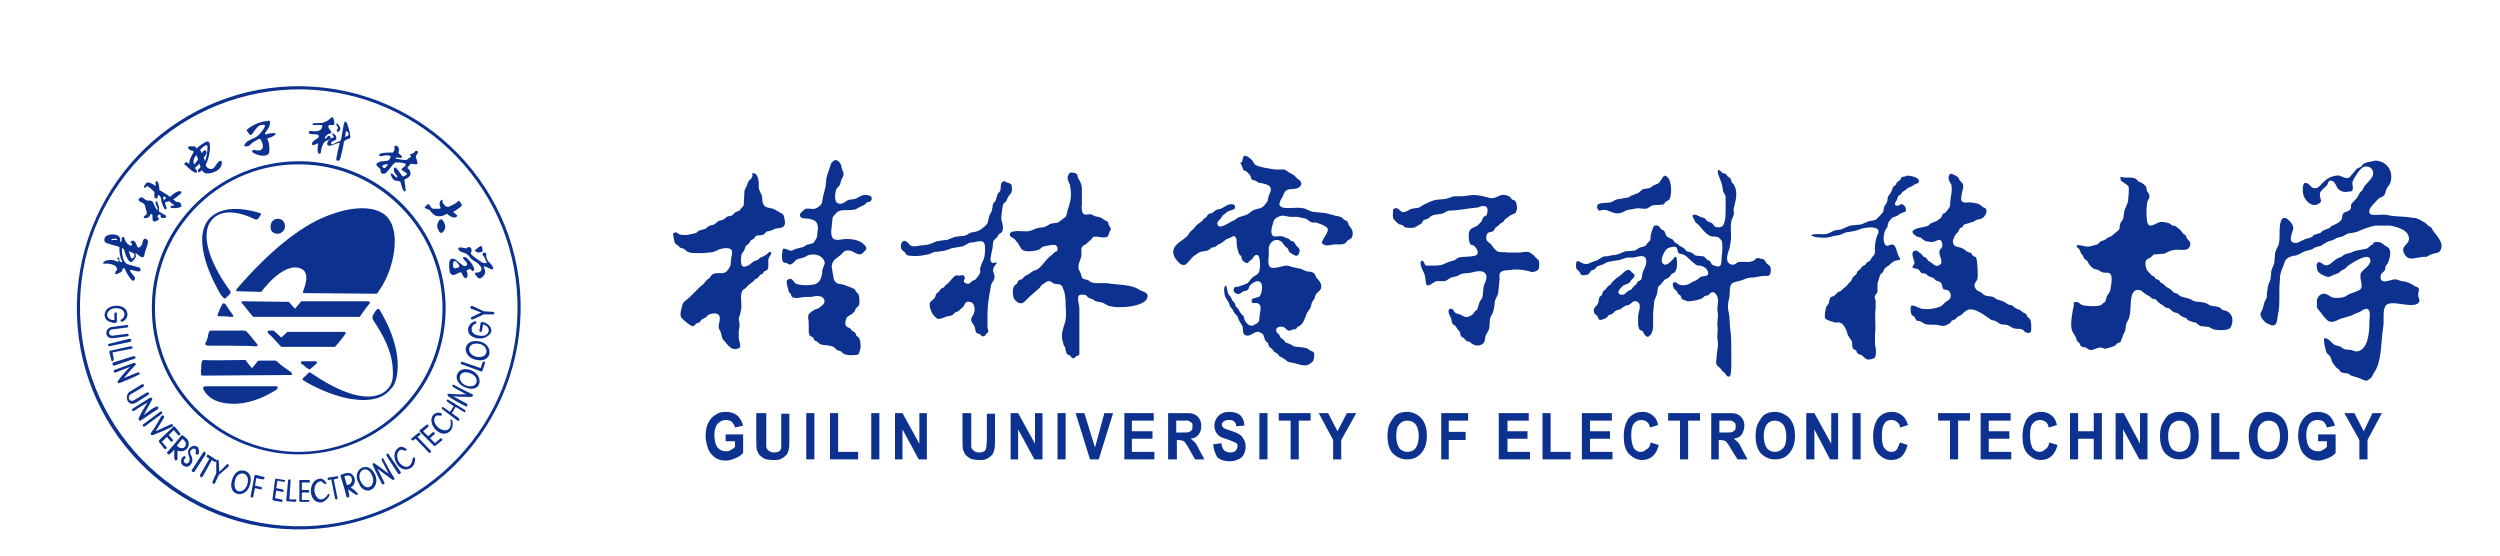 <?xml version="1.0" encoding="utf-8"?>
<!-- Generator: Adobe Illustrator 18.0.0, SVG Export Plug-In . SVG Version: 6.00 Build 0)  -->
<!DOCTYPE svg PUBLIC "-//W3C//DTD SVG 1.1//EN" "http://www.w3.org/Graphics/SVG/1.1/DTD/svg11.dtd">
<svg version="1.1" id="图层_1" xmlns="http://www.w3.org/2000/svg" xmlns:xlink="http://www.w3.org/1999/xlink" x="0px" y="0px"
	 viewBox="0 0 400 89" enable-background="new 0 0 400 89" xml:space="preserve">
<path fill="#0C318E" d="M18.2,54.1l2.2-0.3c0.3,0,0.2-0.4,0-0.4l-2.3,0.3c-0.9,0.1-0.8-1-0.1-1l2.3-0.3c0.3,0,0.3-0.4,0-0.4L18,52.3
	C16.7,52.4,16.6,54.3,18.2,54.1"/>
<path fill="#0C318E" d="M18.5,42.6c0.3,0.3,0.3,0.6,0.1,0.7c-0.2,0.2-0.3,0.8,0.2,0.5c0.4-0.2,0.7-0.2,0.8-0.7
	c0.1-0.3,0.4-0.2,0.4,0c0.6,1.3,1.2,2,1.4,1.8c0.3-0.3,0.3-0.4-0.1-0.9c-0.4-0.5-0.8-0.9-0.2-0.8c0.7,0.2,1.4,0.4,1.4,0
	c0-0.4-0.2-0.4-0.6-0.5c-0.4-0.1-1-0.3-1.4-0.4c-0.4-0.1-1-0.6-1-2.6c0,0,0.3,0,0.4,0.4c0.1,0.4,0.4,1.3,0.7,1.6
	c0.3,0.3,0.4,0.4,0.9-0.2c0.2-0.3,0.3-0.4,0.2-0.9c-0.1-0.5,1.2,1.3,1.4,0.2c0.2-1.1,0.8-2,0.5-2.4c-0.4-0.4-0.7-0.2-0.8,0.4
	c-0.1,0.6-0.7,1.2-0.9,0.5c-0.2-0.6-0.5-1-0.9-0.7c-0.4,0.3,0.3,0.2,0.1,0.6c-0.2,0.3-0.8-0.2-1-0.6c-0.2-0.4-0.2-0.7-0.4-0.7
	c-0.4,0-0.1,0.8-0.4,0.8c-0.3,0,0.2-0.4-0.3-0.9c-0.5-0.5-2.4-0.4-2.3,0.6c0,0.4,0.3,0.5,0.7,0.6c0.5,0.2,1.1,0.3,1.4,0.4
	c0.5,0.2,0.3,0.2,0.3,0.4c0,0.2,0,1.2,0.4,1.9c0.1,0.2,0.1,0.3-0.2,0.2c-0.3,0-0.1-0.4-0.3-0.7C19,41,19,41.2,18.8,41.3
	c-0.2,0.2,0.2,0.1,0.2,0.4c0,0.2-0.2,0.2-0.4,0.1c-0.3-0.1-0.2-0.2-1-0.2c-0.7,0-1.1,0.3-1.1,0.5c0,0.2,0.1,0,0.4,0.1
	C17.1,42.1,18.3,42.3,18.5,42.6 M21.5,40.6c0.1,0.6-0.4,1.1-0.6,0.5c-0.1-0.3-0.3-0.9-0.3-0.9C20.8,40.2,21.5,40.6,21.5,40.6
	 M18.6,38.4c-0.2,0-0.5,0-0.7,0c-0.3-0.2,0.3-0.2,0.6-0.2C18.8,38.2,18.8,38.5,18.6,38.4"/>
<path fill="#0C318E" d="M32.5,60.1c0.4,0,13.7-0.1,13.9-0.1c0.5,0,0.4-0.2,0.1-0.5c-0.8-0.6-1.4-0.9-2.2-1.7
	c-0.3-0.2-0.6-0.1-0.8-0.1h-1.9c-0.2,0-0.4,0-0.6,0.4c-0.3,0.4-0.7,0.8-0.7,0.8s-0.6-0.7-0.8-1l-0.2-0.3h-0.6c-0.3,0-5.6,0.1-5.9,0
	c-0.3,0-0.6-0.1-0.6,1.1C32.1,60,32.1,60.1,32.5,60.1"/>
<path fill="#0C318E" d="M17.6,51.5c0.5,0.2,1.1,0.3,1.1-0.1l0-1.2c0-0.2-0.1-0.2-0.2-0.2c-0.2,0-0.2,0.1-0.2,0.2l0,1H18
	c-1.3-0.2-1.1-1.8,0.5-1.9c1.7,0,1.7,1.4,0.9,1.8c-0.2,0.1-0.1,0.4,0.1,0.4c1-0.4,1.1-1.4,0.6-2c-0.6-0.8-2.4-0.8-3.1,0.1
	C16.4,50.5,16.9,51.3,17.6,51.5"/>
<path fill="#0C318E" d="M24.3,48.8C24,61.8,34.4,72.5,47.4,72.7c13,0.2,23.7-10.1,23.9-23C71.5,36.8,61.2,26,48.2,25.8
	C35.3,25.6,24.5,35.9,24.3,48.8 M48.2,26.3c12.7,0.2,22.8,10.8,22.6,23.4c-0.2,12.7-10.8,22.8-23.5,22.6
	C34.7,72,24.5,61.5,24.8,48.8C25,36.2,35.6,26,48.2,26.3"/>
<path fill="#0C318E" d="M23.2,32.9c0,0,0.1,0.5,0.2,0.8c0.1,0.2,0.2,0.6-0.2,0.8c-0.3,0.1-0.3,0.5,0.2,0.4c0.4-0.1,0.6-0.3,0.6-0.5
	c0-0.2,0.4-0.2,0.4,0.1c0,0.3-0.1,1.2,0.5,0.9c0.6-0.2,0.6-0.4,0.4-0.6c-0.3-0.2,0.1-0.5,0.3-0.5c0.2,0-0.1,0.5,0.4,0.6
	c0.5,0,0.8-0.2,0.4-0.5c-0.4-0.2-1-0.6-1-0.6s0.2-0.6-0.2-1.3c-0.1-0.2,0-0.3,0-0.3c-0.1,0-0.3,0-0.3,0.1c0,0.3,0,0.5,0.2,0.7
	c0.1,0.2,0.3,1-0.1,0.4c-0.4-0.5-0.4-1.4-1.1-1.3c-0.7,0.1-1-0.7-1.4-0.5c-0.4,0.2-0.4,0.4-0.2,0.6C22.4,32.3,23,32.4,23.2,32.9"/>
<path fill="#0C318E" d="M44.4,37.4c0.6,0,1.2-0.5,1.2-1.2c0-0.7-0.5-1.2-1.1-1.2c-0.7,0-1.2,0.5-1.2,1.2
	C43.2,36.9,43.7,37.4,44.4,37.4"/>
<path fill="#0C318E" d="M40.3,22.9c0.3-0.2,0.6-0.4,1-0.6c0.3-0.2,0.4,0,0.5,0.2c0.1,0.2,0.4,0.9,0.2,1.2c-0.2,0.3-0.3,0.5-1.3,0.3
	c-0.4-0.1-0.5,0.3-0.1,0.5c0.4,0.2,1.5,0.7,2.3,0.2c0.2-0.2,0.2-0.5,0.2-0.8c0-0.7-0.1-1.4-0.4-1.7c0,0,0.5-0.2,0.8-0.3
	c0.3-0.2,0.6-0.3,0.6-0.5c-0.1-0.2-0.9-0.1-1.6,0.1c-0.2,0.1-0.1-0.3,0.1-0.5c0.2-0.3,0.6-0.7,0.6-1.4c0-0.5-0.4-0.2-0.7-0.2
	c-0.3,0-1.4,0.2-2.7,1.1c-0.2,0.2-0.4,0.2-0.3,0.4c0.1,0.2,0.6,1,0.8,0.6c0.3-0.4,0.8-1.2,1.2-1.4c0.4-0.2,1-0.2,0.9,0.1
	c-0.2,0.5-0.9,1.4-1.4,1.7c-0.3,0.2-0.9,0.4-1.4,0.7c-0.4,0.3-0.7,0.8-0.4,0.8C39.8,23.5,40,23.2,40.3,22.9"/>
<path fill="#0C318E" d="M23.3,30c0.1-0.1,0.2-0.4,0.6,0c0.4,0.3,0.8,0.7,0.8,0.7v0.8c0,0.2,0.4,0.4,0.5,0.1c0.1-0.3,0.1-0.5,0.2-0.4
	c0.2,0.2,0.4,0.4,0.4,0.8c0,0.4,0.4,1.2,0.5,1.4c0.2,0.2,0.5,0,0.3-0.3c0-0.2-0.2-0.4-0.2-0.7c0.2-0.1,0.5-0.2,0.7-0.2
	c0.2,0.2,0.4,0.4,0.5,0.4c0.3,0.2,0.4,0.4,0,0.3c-0.3-0.1-0.5,0.4,0,0.4c0.5,0,1.6,0,1.4-0.5c-0.1-0.5-0.5-0.5-0.7-0.5
	c-0.2,0-0.3-0.2-0.6-0.4c0,0,0,0,0,0c0.4-0.2,0.8-0.6,1.2-0.9c0.4-0.4-0.2-0.6-0.8-0.2c-0.2,0.1-0.6,0.4-0.9,0.7
	c-0.5-0.4-1.2-0.8-1.7-1.1c0-0.4-0.1-1-0.2-1.2c-0.2-0.4-0.5-0.1-0.4,0.1v0.5c-0.3-0.3-0.6-0.4-0.8-0.5c-0.3-0.1-0.6-0.3-0.9,0.3
	C22.8,30,23.2,30.1,23.3,30 M26.6,31.7c-0.2,0.2-0.3,0.2-0.4,0.4c0-0.2-0.1-0.4-0.1-0.5C26.2,31.3,26.3,31.4,26.6,31.7"/>
<path fill="#0C318E" d="M36.2,47.6c0.8-0.7,0.8-0.8,0.6-1.1c-2.4-3.2-5.1-8.5-3-11.2c2.1-2.7,6.6-0.4,6.8-0.3c0.2,0.1,0.5,0.2,0.7,0
	c0.2-0.3,0.4-0.6,0.4-0.6c0.2-0.2-0.1-0.3-0.4-0.4c-5.6-1.6-7.5,0.6-8,1.2c-2.6,3.4,0.8,9.9,2,11.9C35.8,47.8,36,47.9,36.2,47.6"/>
<path fill="#0C318E" d="M38,46.1c-0.4,0.4-0.1,0.5-0.1,0.5l3.9,0.1c0,0,3.6-5,6.4-3.7c1.4,0.6,0.6,2.8,0.4,3.3
	c-0.2,0.6-0.2,0.6,0.2,0.6c0.4,0,11.5,0.1,11.5,0.1s1.3-1.6,2.1-4c1-3,1.3-7-0.9-8.7c-1.9-1.4-5.3-1.3-9.3,0.3
	C47.9,36.3,43,40.3,38,46.1"/>
<path fill="#0C318E" d="M70.3,35.2c-0.5,0.8-0.4,1.2-0.1,1.7c0.2,0.5,0.6,0.5,0.9-0.1c0.4-0.6-0.2-1.5-0.3-1.6
	C70.7,35,70.5,35.1,70.3,35.2"/>
<path fill="#0C318E" d="M68.5,33.5c0.2,0.1,0.2,0,0.4,0.3c0.6,0.8,1,0.8,1.5,0.8c0.5,0,1.1-0.4,1.1-0.4c0.4,0.3,0.7,0.6,1.2,0.6
	c0.5,0,0.5-0.4,0.4-0.4c-0.2-0.1-0.6-0.5-0.6-0.5c0.4-0.2,1.1-0.7,1.3-0.9c0.2-0.2,0-0.4-0.2-0.7c-0.3-0.3-0.2-0.2-0.4,0
	c-0.2,0.2-0.8,0.5-1.2,0.7c-0.5,0.2-0.5,0.1-0.8-0.1c-0.4-0.4-0.4-0.5-0.4-0.7c0-0.2-0.1-0.4-0.3-0.1c-0.2,0.2-0.2,0.6-0.1,0.9
	c0.1,0.2,0.2,0.4-0.2,0.4h-0.9c-0.2,0-0.4-0.3-0.5-0.5c-0.1-0.2-0.3-0.4-0.6,0C67.6,33.3,68.3,33.4,68.5,33.5"/>
<path fill="#0C318E" d="M53.9,21c0.2,0.2,0.3,0.1,0.5-0.2c0.2-0.3-0.2-0.8-0.4-1c-0.1,0-0.1-0.1-0.2,0c0,0,0,0.2,0.2,0.5
	C54.3,20.6,53.7,20.8,53.9,21"/>
<path fill="#0C318E" d="M77.1,40.3c0.2-0.2,0.1-0.5,0-0.8c-0.1-0.2-0.2-0.2-0.4,0c-0.2,0.1-0.2,0.1-0.4,0.3
	c-0.2,0.2-0.5,0.2-0.2,0.4C76.4,40.5,76.8,40.4,77.1,40.3"/>
<path fill="#0C318E" d="M53.3,21.7c0.4,0.4-0.3,0.3-0.5,0.5c-0.2,0.2-0.6,0.7-0.4,1c0.2,0.3,1.1-0.1,1.4-0.2
	c0.4-0.2,0.6-0.2,0.5,0.1c-0.1,0.3-0.3,1.3-0.4,1.8c-0.1,0.5-0.2,0.8,0.1,0.8c0.3,0.1,0.4-0.2,0.5-0.5c0.1-0.3,0.5-2.1,0.5-2.4
	c0-0.3,0.5-0.5,0.8-0.6c0.3-0.1,0.3-0.2,0.2-0.6c0-0.4-0.3-1.5-0.5-1.9c-0.2-0.5-0.4-0.2-0.5,0.2c-0.1,0.4-0.3,1.8-0.4,2.3
	c-0.2,0.6-0.4,0.4-0.6,0.5c-0.2,0.1-1,0.6-1,0.3c-0.2-0.5,0.8-0.4,0.8-0.8c0-0.3,0-0.5-0.2-0.6C53.3,21.2,52.9,21.3,53.3,21.7
	 M55.3,21.2c0-0.2,0.1-0.3,0.3-0.1c0.2,0.2,0.4,0.6-0.4,0.8C55.2,21.9,55.3,21.5,55.3,21.2"/>
<path fill="#0C318E" d="M75.3,43.1c0.2,0.2,0.4,0.4,0.5,0.2c0.1-0.2,0.1-0.4-0.1-0.7c-0.3-0.7-0.9-1.2-1.1-1.4
	c-0.6-0.2-0.6,0.1-0.4,0.3c0.6,0.6,0.7,0.8,0.4,1c-0.1,0.1-0.3,0.1-0.5,0c-0.3-0.2-0.7-0.6-1-0.8c-0.5-0.4-0.9-0.4-1.1-0.1
	c-0.2,0.3-0.2,1.8,0.1,2.2c0.4,0.4,0.8,0.1,1.2-0.1c0.4-0.2,0.5-0.2,0.6,0.1c0.4,0.8,0.6,0.8,0.8,0.6c0.2-0.2,0.1-0.7,0-0.9
	c-0.1-0.2,0-0.3,0.1-0.3C75.1,43.1,75.1,42.9,75.3,43.1 M73.3,42.8c-0.5,0.2-0.8,0.2-0.8-0.2c0-0.4-0.1-0.9,0.4-0.8
	C73.2,42,73.8,42.7,73.3,42.8"/>
<path fill="#0C318E" d="M73.8,40.3c0.7,0.2,1,0.3,1.5,1c0.5,0.6,0.8,0.4,1.4,1.1c0.7,0.7,0.2,1.2-0.3,1.2c-0.2,0-0.6,0-0.3,0.4
	c0.5,0.7,0.7,0.7,1.2,0.2c0.6-0.6,0.2-1.2,0.1-1.5c-0.1-0.2,0.4,0,0.8,0.2c0.4,0.2,0.6,0.3,0.7,0.1c0.1-0.2-0.2-0.6-0.5-0.9
	c-0.4-0.3-0.7-1-0.6-1.3c0.1-0.3-0.2-0.4-0.4-0.4c-0.2,0.1-0.3,0.4,0,0.6c0.2,0.2,0.1,0.4,0.4,0.8c0.1,0.2,0.2,0.3-0.2,0.3
	c-0.2,0-0.5-0.1-0.6-0.2c-0.3-0.2-1.2-0.8-1.5-1.1c-0.2-0.2-0.2-0.4-0.1-0.5c0.1-0.2,0.1-0.2,0-0.5c0-0.2-0.5-0.4-0.6-0.2
	c-0.2,0.3-0.5,0-1,0C73.1,39.5,73.2,40,73.8,40.3"/>
<path fill="#0C318E" d="M60.6,26.8c0.2,0.2,0.3,0.2,0.3,0.6c0,0.4,0.5,0.5,0.8,0.3c0.3-0.2,1-1.2,1.3-1.5c0.3-0.3,0.4-0.2,0.6-0.2
	c0.2,0,0.7,0,1,0.1c0.3,0.1,0.4,0.2,0.3,0.3c-0.1,0.2-0.2,0.3-0.4,0.4c-0.1,0.1-0.4,0.3-0.2,0.4c0.2,0.1,0.2,0.2,0.6,0.4
	c0.5,0.2,0,0.5-0.3,0.6c-0.2,0.1-0.3-0.1-0.5-0.4c-0.2-0.3-0.5-0.7-0.7-0.9c-0.3-0.3-0.4,0.1-0.4,0.3c0,0.2,0.1,0.4,0.5,0.9
	c0.3,0.5-0.2,0.3-0.4,0c-0.2-0.2-0.4-0.4-0.5-0.3c-0.2,0,0,0.4,0.3,0.9c0.4,0.4,1.1,0.1,1.2,0.5c0.1,0.3,0.2,0.9,0.4,1.2
	c0.2,0.4,0.5,0.2,0.4-0.1c-0.1-0.7-0.2-1.6-0.2-1.6c0.2,0,0.7-0.3,0.9-0.6c0.2-0.3,0-1-0.3-1.1c-0.2-0.1-0.1-0.2,0-0.3
	c0.1-0.1,0.4-0.5,0.4-0.5c0.4,0,1,0.2,1.1,0c0-0.2-0.1-0.6-0.2-0.9c-0.1-0.3-0.1-0.3,0.1-0.6c0.2-0.2,0.2-0.4,0.1-0.5
	c-0.1-0.1-0.3-0.1-0.4,0c-0.1,0.2-0.2,0.3-0.5,0.4c-0.3,0-0.4,0.2-0.2,0.3c0.2,0.2-0.1,0.3-0.3,0.4c-0.2,0.2-0.3,0.3-0.6,0.3
	c-0.3,0-1.3-0.2-1.4-0.2c-0.1,0-0.2-0.2,0.1-0.2c0.6,0.1,0.8,0.1,0.8,0c0-0.1,0-0.3-0.2-0.4c-0.2-0.2-0.4-0.2-0.3-0.6
	c0.1-0.4,0-0.6-0.2-0.8c-0.2-0.2-0.5-0.1-0.5,0.1c0,0.2,0.1,0.4-0.1,0.7c-0.1,0.3-0.3,0.2-0.5,0.2c-1.2,0-2.1,0.2-1.8,0.5
	c0.3,0.3,0.6-0.2,1.6,0c0.2,0,0.3,0.2,0,0.6c-0.2,0.3-0.4,0.2-1,0.3c-0.4,0-0.6,0.1-1,0.3C60.1,26.5,60.4,26.6,60.6,26.8 M62.1,26.3
	c0,0-0.3,0.4-0.4,0.5c-0.2,0.1-0.2,0.2-0.5-0.1C61,26.5,61.6,26.2,62.1,26.3"/>
<path fill="#0C318E" d="M45,55.5l8.6,0c0,0,1.4-1.6,1.6-2c0.2-0.3,0.2-0.4-0.4-0.4h-8.8l-1,0.9l-1.2-1.1h-0.7
	c-0.2,0-0.4,0.1-0.2,0.4C43.2,53.5,45,55.5,45,55.5"/>
<path fill="#0C318E" d="M49.7,59c0.1-0.1,0.6-0.5,0.9-0.8c0.2-0.2,0.1-0.4-0.1-0.4h-2.1c-0.3,0-0.3,0.2-0.2,0.4
	c0.2,0.1,0.5,0.3,0.8,0.6C49.5,59.2,49.6,59.1,49.7,59"/>
<path fill="#0C318E" d="M60,49.9c-0.2,0.4-0.6,0.7-0.3,1.3c0.3,0.5,2.8,3.9,3.1,7.3c0.1,1.2,0.2,2.4-0.5,3.4
	c-1.4,2-5.2,2.8-12.5-2.2c-0.3-0.2-0.4-0.1-0.5,0c-0.1,0.2-0.4,0.4-0.6,0.6c-0.2,0.2-0.5,0.4-0.1,0.6c2,1.2,4.1,2.1,6.4,2.7
	c0.9,0.2,5.1,1.2,7.2-1c0.9-0.9,0.9-1.1,1.2-2c0.6-2.4,0.2-6.3-2.7-11.1C60.4,49.3,60.3,49.5,60,49.9"/>
<path fill="#0C318E" d="M59.1,48.6c0.2-0.2,0.1-0.4-0.4-0.4c-0.6,0-10.5,0-10.5,0l-1,1.2l-1-1.1c0,0-6.8-0.1-7.2-0.1
	c-0.3,0-0.6,0-0.2,0.4c0.3,0.4,1.7,2.1,1.7,2.1h17.1C57.5,50.7,58.9,48.8,59.1,48.6"/>
<path fill="#0C318E" d="M33.3,53.6c-0.1,0.6-0.2,0.9-0.4,1.2c-0.1,0.3-0.1,0.4,0.3,0.5c0.4,0,6.9,0,7.3,0.1c0.4,0,1.1,0.1,0.5-0.5
	c-0.5-0.6-1-1.3-1.5-1.8c-0.2-0.3-1-0.2-1.5-0.2c-0.6,0-4,0-4.3,0C33.5,52.9,33.4,53.1,33.3,53.6"/>
<path fill="#0C318E" d="M44.2,61.8c-0.3,0-11.3,0-11.3,0c-0.4,0-0.5,0.3-0.3,0.6c0.2,0.3,1,2.1,4.5,2.2c3.4,0.1,6.2-1.7,6.9-2.1
	C44.7,62.1,44.4,61.8,44.2,61.8"/>
<path fill="#0C318E" d="M50.6,21.5c0.4,0,0.4,0.2,0.4,0.3c0,0.2,0,0.2-0.6,0.6c-0.6,0.4-0.6,0.8-0.3,0.8c0.2,0,0.4-0.1,0.6-0.2
	c0.2-0.2,0.2,0,0.2,0.2c-0.1,0.2-0.2,1.4,0.2,1.4c0.3,0,0.2-0.3,0.3-0.6c0-0.3,0.3-1.2,0.7-1.4c0.4-0.2,1-0.4,0.7-0.8
	c-0.3-0.4-0.7,0.7-0.8,0.3c-0.1-0.2,0.4-0.6,0.6-0.7c0.2,0,0.7-0.1,0.2-0.6c-0.4-0.5-0.3-0.8,0-0.8c0.5,0,0.7,0.2,0.7-0.4
	c-0.1-0.6-0.2-1.1-0.6-0.7c-0.2,0.2-0.4,0.4-0.9,0.6c-0.4,0.2-0.6,0.2-1.7,0.2c-0.3,0-0.4,0.3-0.2,0.3h1.1c0.4,0,0.5,0.1,0.3,0.4
	c-0.1,0.3-0.2,0.5-0.9,0.6c-0.9,0-1-0.1-1.1,0C49.3,21.3,49.3,21.5,50.6,21.5"/>
<path fill="#0C318E" d="M36.8,50.7c0.5,0,0.7,0,0.4-0.4c-0.7-0.9-1-1.5-1.1-1.6c-0.2-0.2-0.4-0.2-0.5-0.1c-0.1,0.2-0.5,0.9-0.6,1.3
	c-0.2,0.4-0.3,0.7,0,0.7C35.3,50.6,36.4,50.6,36.8,50.7"/>
<path fill="#0C318E" d="M31.2,27.6c0.4,0.2,0.4-0.3,0.1-0.6c0,0-0.1-0.1-0.2-0.1c0.2-0.1,0.5-0.4,0.8-0.7c0.1,0.2,0.1,0.4,0.2,0.5
	C32,26.9,31.9,27,31.8,27c-0.3,0.4,0,0.7,0.2,0.5c0.1-0.1,0.2-0.2,0.3-0.3c0.2,0.4,0.6,0.7,1.4,0.5c1-0.2,1.8-0.8,1.8-1.7
	c0-0.4-0.4-0.4-0.8,0.2c-0.3,0.4-0.5,1-1.2,0.8c-0.3-0.1-0.5-0.3-0.6-0.6c0.6-1.2,0.7-2.4,0.7-2.9c0-0.7-0.2-1-0.7-0.8
	c-0.3,0.2-1,0.6-1.4,1c-0.1,0-0.2-0.1-0.2-0.2c-0.2-0.1-0.4-0.1-0.7-0.1c-0.4,0-0.7,0.1-0.4,0.4c0.4,0.5,0.5,0.1,0.8,0.5
	c-0.6,1-0.8,1.6-0.7,2C30.2,26.2,30,26,29.9,26c-0.3-0.2-0.5,0.3-0.3,0.4C29.8,26.4,30.3,27.2,31.2,27.6 M32.5,23.5
	c0.5-0.4,0.7-0.3,0.7,0c0,1-0.2,1.7-0.4,2.3c-0.1-0.2-0.1-0.4-0.2-0.6c0.2-0.2,0.3-0.4,0.4-0.6c0.2-0.5-0.3-0.7-0.5-0.4
	c0,0.1-0.1,0.2-0.2,0.3c-0.1-0.2-0.2-0.4-0.3-0.5C32.2,23.8,32.4,23.6,32.5,23.5 M31.4,24.8c0.1,0.2,0.2,0.4,0.3,0.7
	c-0.4,0.6-0.6,0.8-0.6,0.8C30.8,25.9,31,25.3,31.4,24.8"/>
<path fill="#0C318E" d="M66.8,69.9l0.4-0.3c0.1-0.1,0.1-0.2,0-0.3c-0.1-0.1-0.2-0.1-0.3,0l-1,0.8c-0.1,0.1-0.2,0.2,0,0.3
	c0.1,0,0.1,0.2,0.3,0l0.3-0.2l2.1,2.2c0.1,0.1,0.2,0.1,0.3,0c0.1-0.1,0.1-0.2,0-0.3L66.8,69.9z"/>
<path fill="#0C318E" d="M66,73.5c-0.2,1.4-1.3,1.6-2.2,0.4C63.4,73,63.5,72.4,64,72c0.2-0.1,0.5,0,0.8,0.1c0.1,0,0.2,0,0.2,0
	c0.1-0.1,0.1-0.2,0-0.3c-0.6-0.4-1-0.4-1.3-0.1c-1.5,1,0.1,4.3,2,3.2c0.6-0.3,0.8-1.3,0.7-1.6C66.2,73,66,73.3,66,73.5"/>
<path fill="#0C318E" d="M62.2,72.7c-0.1-0.1-0.2-0.2-0.3-0.1c-0.1,0.1-0.1,0.2,0,0.4l1.8,2.8c0.1,0.1,0.2,0.1,0.3,0
	c0.1-0.1,0.2-0.2,0.1-0.3L62.2,72.7z"/>
<path fill="#0C318E" d="M72.1,67.4c0.2,1.4-0.8,1.9-2,1c-0.7-0.7-0.8-1.3-0.4-1.8c0.1-0.2,0.5-0.1,0.8-0.1c0.1,0,0.2,0,0.2-0.1
	c0-0.1,0-0.2-0.1-0.3c-0.6-0.2-1,0-1.3,0.3c-1.1,1.4,1.3,4.1,2.8,2.5c0.4-0.5,0.4-1.4,0.2-1.7C72.1,67,72,67.2,72.1,67.4"/>
<path fill="#0C318E" d="M70.4,70.2l-0.8,0.7l-0.8-0.8l0.7-0.6c0.1-0.1,0.1-0.2,0-0.3c-0.1-0.1-0.2-0.1-0.3,0l-0.7,0.6l-0.8-0.8
	l0.8-0.7c0.1-0.1,0.1-0.2,0-0.3c-0.1-0.1-0.2-0.1-0.3,0l-1,0.8c-0.1,0.1-0.1,0.2,0,0.3l2.2,2.2c0.1,0.1,0.2,0.1,0.3,0l1-0.8
	c0.1-0.1,0.1-0.2,0-0.3C70.6,70.1,70.5,70.1,70.4,70.2"/>
<path fill="#0C318E" d="M54,76.2l-1.4,0.2c-0.1,0-0.2,0.1-0.2,0.2c0.1,0.2,0,0.2,0.2,0.2l0.4-0.1l0.6,3c0,0.1,0.1,0.2,0.2,0.2
	c0.2,0,0.2-0.1,0.2-0.2l-0.6-3l0.5-0.1c0.1,0,0.2-0.1,0.2-0.2C54.2,76.2,54.1,76.2,54,76.2"/>
<path fill="#0C318E" d="M20.8,54.7c0.2,0,0.2-0.2,0.2-0.3c0-0.1-0.1-0.2-0.3-0.2L17.5,55c-0.2,0-0.2,0.1-0.2,0.2
	c0,0.1,0.1,0.2,0.2,0.2L20.8,54.7z"/>
<path fill="#0C318E" d="M57.8,74.9c-0.7,0.4-1,1.4-0.4,2.4c1,2.4,3.6,0.8,2.6-1.4C59.4,74.7,58.5,74.5,57.8,74.9 M57.7,77
	c-0.8-1.6,1-2.8,1.8-1C60.3,77.7,58.6,78.9,57.7,77"/>
<path fill="#0C318E" d="M61.4,73.5c-0.2-0.4-0.4-0.1-0.3,0.2c0.4,0.8,0.7,1.3,1.1,2.1c0,0-2-1.5-2.2-1.6c-0.1-0.1-0.2-0.1-0.3-0.1
	c-0.1,0.1-0.1,0.2,0,0.4c0.4,1,0.9,1.9,1.4,2.9c0.1,0.2,0.5,0.1,0.4-0.2c-0.1-0.2-1.1-2.2-1.1-2.2c0.8,0.6,1.5,1.1,2.3,1.7
	c0.2,0.2,0.5,0,0.4-0.2C62.4,75.4,61.9,74.5,61.4,73.5"/>
<path fill="#0C318E" d="M78.9,49.9l-1.5-0.1l-1.7-0.8c-0.4-0.2-0.6,0.2-0.3,0.4l1.6,0.6l-1.5,0.7c-0.3,0.2-0.2,0.5,0.2,0.4l1.7-0.8
	h1.5C79.1,50.4,79.2,49.9,78.9,49.9"/>
<path fill="#0C318E" d="M52.4,79.2c-0.8,1.2-1.9,0.8-2.1-0.7c0-0.9,0.4-1.4,1-1.5c0.2,0,0.4,0.3,0.6,0.4c0.1,0,0.2,0.1,0.2,0.1
	c0.1,0,0.1-0.1,0.1-0.2c-0.3-0.6-0.7-0.8-1.1-0.7c-1.8,0.2-1.9,3.8,0.2,3.8c0.6,0,1.3-0.8,1.4-1.1C52.8,78.9,52.5,79,52.4,79.2"/>
<path fill="#0C318E" d="M77.9,51.8c-0.4-0.3-1-0.4-1-0.1l-0.2,1.2c0,0.1,0,0.2,0.2,0.2c0.2,0,0.2,0,0.2-0.2l0.2-1l0.2,0.1
	c1.2,0.4,0.8,2-0.8,1.7c-1.7-0.2-1.4-1.7-0.6-1.9c0.2-0.1,0.2-0.4-0.1-0.4c-1,0.3-1.3,1.2-1,1.9c0.5,0.9,2.2,1.2,3.1,0.4
	C79,53.1,78.6,52.2,77.9,51.8"/>
<path fill="#0C318E" d="M71.8,64c-0.3-0.2-0.5,0.1-0.2,0.3l1,0.7l-0.6,0.9l-1-0.7c-0.2-0.2-0.5,0.1-0.2,0.3l2.4,1.8
	c0.2,0.2,0.4-0.2,0.2-0.4l-1.1-0.8l0.6-1l1.3,0.8c0.2,0.2,0.4-0.2,0.2-0.3L71.8,64z"/>
<path fill="#0C318E" d="M76.6,54.6c-1.3-0.2-2,0.4-2.1,1.2c0,0.8,0.6,1.6,1.8,1.8C78.9,58.1,79,55,76.6,54.6 M76.3,57.1
	c-1.7-0.3-1.7-2.4,0.3-2.1C78.3,55.3,78.3,57.4,76.3,57.1"/>
<path fill="#0C318E" d="M48.5,13.8c-19.6-0.4-35.8,15.3-36.2,34.8c-0.4,19.6,15.3,35.8,34.8,36.1c19.6,0.4,35.8-15.2,36.2-34.8
	C83.7,30.4,68,14.2,48.5,13.8 M47.2,84.2c-19.3-0.4-34.7-16.4-34.4-35.6C13.1,29.4,29.2,14,48.5,14.3c19.3,0.4,34.7,16.4,34.3,35.6
	C82.5,69.2,66.4,84.6,47.2,84.2"/>
<path fill="#0C318E" d="M72.7,61.6c-0.4-0.2-0.4,0.2-0.1,0.4c0.7,0.4,1.3,0.7,2,1.1c0,0-2.5,0-2.7-0.1c-0.2,0-0.3,0-0.3,0.1
	c0,0.1,0,0.2,0.1,0.3c0.9,0.6,1.8,1.1,2.8,1.6c0.2,0.2,0.4-0.2,0.2-0.4c-0.2-0.1-2.2-1.2-2.2-1.2c1,0.1,1.9,0.1,2.9,0.1
	c0.2,0,0.4-0.3,0.2-0.4C74.6,62.6,73.7,62.2,72.7,61.6"/>
<path fill="#0C318E" d="M77.2,58l-0.3,0.9l-2.9-1c-0.1,0-0.2,0-0.3,0.1c0,0.1,0,0.2,0.2,0.3l3,1.1c0.2,0.1,0.3,0,0.3-0.1l0.4-1.2
	c0-0.1,0-0.2-0.1-0.3C77.3,57.9,77.3,57.9,77.2,58"/>
<path fill="#0C318E" d="M75.3,59.2c-1.2-0.4-2,0.1-2.2,0.8c-0.2,0.7,0.3,1.6,1.4,2C77,63,77.6,60.1,75.3,59.2 M74.6,61.7
	c-1.6-0.6-1.3-2.7,0.6-2C76.9,60.3,76.5,62.3,74.6,61.7"/>
<path fill="#0C318E" d="M56.1,78c1-0.6,0.8-1.7,0.1-2.2c-0.2-0.1-0.4-0.2-0.8-0.1c-0.2,0-0.5,0.2-0.7,0.2c-0.2,0-0.2,0.1-0.2,0.3
	c0.3,1,0.7,2.2,0.9,3.2c0.1,0.3,0.5,0.2,0.5,0c-0.1-0.5-0.1-0.7-0.2-1.1c0.3,0.2,1.2,0.9,1.4,0.9c0.2,0,0.2-0.3,0-0.4
	C56.7,78.4,56.6,78.3,56.1,78 M55.5,77.6c-0.1-0.4-0.3-0.9-0.4-1.4c0.9-0.3,1.1,0,1.2,0.4C56.4,77,56.1,77.6,55.5,77.6"/>
<path fill="#0C318E" d="M24.9,65.1c-0.8,0.4-1.2,0.8-1.9,1.3c0,0,1.2-2.2,1.3-2.4c0.1-0.2,0.1-0.3,0-0.3c-0.1-0.1-0.2-0.1-0.4,0
	c-0.9,0.6-1.8,1.1-2.7,1.7c-0.2,0.2,0,0.5,0.3,0.3c0.1-0.1,2.1-1.3,2.1-1.3c-0.5,0.8-1,1.6-1.4,2.5c-0.1,0.2,0.1,0.5,0.3,0.4
	c0.9-0.6,1.7-1.2,2.7-1.8C25.5,65.2,25.2,64.9,24.9,65.1"/>
<path fill="#0C318E" d="M27.3,67.9c-0.8,0.4-1.6,0.7-2.4,1.1c0.5-0.8,1-1.6,1.3-2.1c0.2-0.4-0.2-0.6-0.4-0.3c-0.5,0.9-1,1.8-1.6,2.6
	c-0.2,0.3,0,0.5,0.3,0.4c1-0.4,2-0.8,3-1.3C27.8,68.2,27.7,67.7,27.3,67.9"/>
<path fill="#0C318E" d="M25.9,65.9c-0.1-0.1-0.2-0.1-0.3,0l-2.7,2c-0.1,0.1-0.1,0.2,0,0.3c0.1,0.1,0.2,0.1,0.3,0l2.7-2
	C26,66.2,26,66,25.9,65.9"/>
<path fill="#0C318E" d="M27.3,70.6c0.1,0.1,0.2,0.1,0.3,0c0.1-0.1,0.1-0.2,0-0.3L27,69.6l0.8-0.8l0.7,0.8c0.1,0.1,0.2,0.1,0.3,0
	c0.1-0.1,0.1-0.2,0-0.3l-0.8-1c-0.1-0.1-0.2-0.1-0.3,0l-2.2,2.1c-0.1,0.1-0.1,0.2,0,0.4l0.8,1c0.1,0.1,0.2,0.1,0.3,0
	c0.1-0.1,0.1-0.2,0-0.3l-0.7-0.8l0.8-0.8L27.3,70.6z"/>
<path fill="#0C318E" d="M21.5,57.4c0.1,0,0.2-0.1,0.2-0.3C21.6,57,21.5,57,21.3,57l-3.2,1C18,58,18,58.1,18,58.3
	c0,0.1,0.1,0.2,0.3,0.2L21.5,57.4z"/>
<path fill="#0C318E" d="M30.2,70.9c0-0.2-0.1-0.5-0.3-0.7c-0.2-0.2-0.4-0.3-0.6-0.5c-0.1-0.1-0.2-0.1-0.3,0
	c-0.6,0.8-1.5,1.8-2.2,2.6c-0.2,0.2,0.1,0.5,0.3,0.4c0.4-0.3,0.5-0.4,0.8-0.8c0,0.3-0.1,1.5,0.1,1.7c0.1,0.2,0.4,0,0.4-0.2
	c0-0.5,0-0.7,0-1.3C29.5,72.5,30.3,71.7,30.2,70.9 M28.3,71.3c0.3-0.4,0.6-0.8,0.9-1.1c0.7,0.6,0.6,0.9,0.4,1.3
	C29.3,71.8,28.7,71.8,28.3,71.3"/>
<path fill="#0C318E" d="M18.2,57.4l-0.2-1l3-0.6c0.2,0,0.2-0.1,0.2-0.2c0-0.2-0.2-0.2-0.3-0.2l-3.2,0.7c-0.2,0-0.2,0.1-0.2,0.3
	l0.3,1.2c0,0.1,0.1,0.2,0.2,0.2C18.2,57.6,18.2,57.5,18.2,57.4"/>
<path fill="#0C318E" d="M22,59.6c-0.8,0.3-1.4,0.6-2.2,0.9c0,0,1.6-1.9,1.8-2c0.1-0.1,0.2-0.2,0.1-0.3c-0.1-0.1-0.2-0.2-0.4-0.1
	c-1,0.4-2,0.7-3,1.1c-0.2,0.1-0.1,0.5,0.2,0.4c0.2-0.1,2.3-0.9,2.3-0.9c-0.7,0.7-1.3,1.4-1.9,2.2c-0.2,0.2,0,0.5,0.2,0.4
	c1-0.4,2-0.8,3-1.3C22.6,59.8,22.3,59.5,22,59.6"/>
<path fill="#0C318E" d="M21.8,64.4l1.9-1.2c0.3-0.2,0.1-0.5-0.2-0.4l-2,1.2c-0.8,0.5-1.2-0.5-0.6-0.9l2-1.2c0.3-0.2,0.1-0.5-0.2-0.4
	l-2,1.2C19.8,63.5,20.5,65.2,21.8,64.4"/>
<path fill="#0C318E" d="M42.2,76.3L41,76c-0.2,0-0.3,0-0.3,0.2l-0.6,3.2c0,0.2,0,0.2,0.2,0.2c0.1,0,0.2,0,0.2-0.1l0.3-1.4l0.9,0.2
	c0.1,0,0.2,0,0.2-0.2c0-0.1,0-0.2-0.2-0.2l-0.9-0.2l0.2-1.2l1,0.2c0.2,0,0.2,0,0.3-0.2C42.4,76.5,42.4,76.4,42.2,76.3"/>
<path fill="#0C318E" d="M45.5,76.8l-1.2-0.2c-0.2,0-0.3,0-0.3,0.2l-0.4,3c0,0.2,0,0.2,0.2,0.3l1.2,0.2c0.1,0,0.2,0,0.2-0.2
	c0-0.1,0-0.2-0.2-0.2l-1-0.2l0.2-1.2l1,0.2c0.1,0,0.2,0,0.2-0.1c0-0.2-0.1-0.2-0.2-0.3l-1-0.2l0.2-1.2l1,0.2c0.1,0,0.2,0,0.2-0.2
	C45.7,76.9,45.6,76.8,45.5,76.8"/>
<path fill="#0C318E" d="M39,75.3c-0.8-0.2-1.6,0.4-1.9,1.6c-0.7,2.5,2.3,3,2.9,0.6C40.4,76.2,39.8,75.4,39,75.3 M39.6,77.4
	c-0.5,1.8-2.5,1.6-2-0.5C37.9,75.2,40.1,75.4,39.6,77.4"/>
<path fill="#0C318E" d="M49.4,80l-1.1,0v-1.2l1,0c0.1,0,0.2,0,0.2-0.2c0-0.1-0.1-0.2-0.2-0.2l-1,0l0-1.2l1.1,0c0.1,0,0.2,0,0.2-0.2
	c0-0.1-0.1-0.2-0.2-0.2l-1.3,0c-0.2,0-0.2,0-0.2,0.2l0,3.1c0,0.1,0,0.2,0.2,0.2l1.2,0c0.1,0,0.2,0,0.2-0.2
	C49.6,80.1,49.5,80,49.4,80"/>
<path fill="#0C318E" d="M47.3,79.9l-1,0l0.2-3c0-0.2,0-0.2-0.2-0.2c-0.1,0-0.2,0.1-0.2,0.2L45.8,80c0,0.2,0,0.2,0.2,0.2l1.2,0.1
	c0.1,0,0.2-0.1,0.2-0.2C47.5,80,47.4,79.9,47.3,79.9"/>
<path fill="#0C318E" d="M36.3,74.3l-1.2,1.2L35,73.8c0-0.3-0.4-0.4-0.4,0v1.9L34,77.1c-0.1,0.2,0.3,0.5,0.4,0.2L35,76l1.4-1.2
	C36.8,74.5,36.5,74.1,36.3,74.3"/>
<path fill="#0C318E" d="M32.8,72.3c-0.1-0.1-0.2,0-0.3,0.1l-1.8,2.8c-0.1,0.1,0,0.2,0.1,0.3c0.1,0.1,0.2,0,0.3,0l1.8-2.8
	C32.9,72.5,32.9,72.4,32.8,72.3"/>
<path fill="#0C318E" d="M34.6,73.8c0.1-0.1,0-0.2-0.1-0.3l-1.1-0.7c-0.1-0.1-0.3-0.1-0.3,0.1c0,0.2-0.2,0.2,0.1,0.3l0.3,0.2L32,76
	c0,0.1,0,0.2,0.1,0.3c0.1,0.1,0.2,0.1,0.3,0l1.5-2.7l0.4,0.3C34.4,73.9,34.6,73.9,34.6,73.8"/>
<path fill="#0C318E" d="M30.5,72.7c-0.3-0.5,0.3-1.2,0.8-0.8c0.2,0.2-0.2,0.7,0.1,0.8c0.6,0.3,0.5-0.9,0.2-1.2
	c-0.6-0.4-1.2,0-1.4,0.4c-0.2,0.4-0.1,0.8,0.1,1.3c0.2,0.6-0.3,1.3-0.8,0.8c-0.4-0.5,0.5-0.7,0.1-1c-0.3-0.2-1,0.8-0.4,1.4
	c0.5,0.4,1,0.4,1.4-0.2C30.9,73.8,30.8,73.2,30.5,72.7"/>
<path fill-rule="evenodd" clip-rule="evenodd" fill="#0C318E" d="M116.1,70.8v-1.3h2.8v3c-0.3,0.3-0.7,0.6-1.2,0.8
	c-0.5,0.2-1,0.4-1.6,0.4c-0.7,0-1.3-0.2-1.7-0.5c-0.5-0.4-0.9-0.8-1.1-1.4c-0.2-0.6-0.4-1.3-0.4-2c0-0.8,0.1-1.5,0.4-2.1
	c0.3-0.6,0.7-1.1,1.3-1.4c0.4-0.3,0.9-0.4,1.5-0.4c0.8,0,1.4,0.2,1.9,0.6c0.4,0.4,0.7,0.9,0.9,1.6l-1.3,0.3
	c-0.1-0.4-0.3-0.7-0.5-0.9c-0.2-0.2-0.6-0.3-0.9-0.3c-0.6,0-1,0.2-1.4,0.6c-0.3,0.4-0.5,1-0.5,1.8c0,0.9,0.2,1.6,0.5,2
	c0.4,0.4,0.8,0.6,1.3,0.6c0.3,0,0.6,0,0.8-0.2c0.3-0.1,0.5-0.3,0.7-0.5v-0.9H116.1z"/>
<path fill-rule="evenodd" clip-rule="evenodd" fill="#0C318E" d="M121.3,66.1h1.3v4c0,0.7,0,1.1,0,1.3c0,0.3,0.2,0.6,0.4,0.7
	c0.2,0.2,0.5,0.3,0.8,0.3c0.4,0,0.7-0.1,0.9-0.2c0.2-0.2,0.3-0.4,0.3-0.6c0-0.3,0-0.7,0-1.3v-4.1h1.3V70c0,0.9,0,1.5-0.1,1.9
	c-0.1,0.4-0.2,0.7-0.4,0.9c-0.2,0.2-0.4,0.4-0.8,0.6c-0.3,0.2-0.7,0.2-1.3,0.2c-0.6,0-1.1-0.1-1.4-0.2c-0.3-0.2-0.6-0.4-0.8-0.6
	c-0.2-0.3-0.3-0.6-0.4-0.8c-0.1-0.4-0.1-1.1-0.1-1.9V66.1z"/>
<rect x="129" y="66.1" fill-rule="evenodd" clip-rule="evenodd" fill="#0C318E" width="1.3" height="7.4"/>
<polygon fill-rule="evenodd" clip-rule="evenodd" fill="#0C318E" points="132.8,73.5 132.8,66.1 134.1,66.1 134.1,72.3 137.3,72.3 
	137.3,73.5 "/>
<rect x="139.4" y="66.1" fill-rule="evenodd" clip-rule="evenodd" fill="#0C318E" width="1.3" height="7.4"/>
<polygon fill-rule="evenodd" clip-rule="evenodd" fill="#0C318E" points="143.2,73.5 143.2,66.1 144.4,66.1 147.1,71 147.1,66.1 
	148.3,66.1 148.3,73.5 147,73.5 144.4,68.7 144.4,73.5 "/>
<path fill-rule="evenodd" clip-rule="evenodd" fill="#0C318E" d="M154.1,66.1h1.3v4c0,0.7,0,1.1,0,1.3c0,0.3,0.2,0.6,0.4,0.7
	c0.2,0.2,0.5,0.3,0.9,0.3c0.4,0,0.6-0.1,0.8-0.2c0.2-0.2,0.3-0.4,0.3-0.6c0-0.3,0.1-0.7,0.1-1.3v-4.1h1.3V70c0,0.9,0,1.5-0.1,1.9
	c-0.1,0.4-0.2,0.7-0.4,0.9c-0.2,0.2-0.4,0.4-0.8,0.6c-0.3,0.2-0.8,0.2-1.2,0.2c-0.6,0-1.1-0.1-1.4-0.2c-0.3-0.2-0.6-0.4-0.8-0.6
	c-0.2-0.3-0.3-0.6-0.4-0.8c-0.1-0.4-0.1-1.1-0.1-1.9V66.1z"/>
<polygon fill-rule="evenodd" clip-rule="evenodd" fill="#0C318E" points="161.7,73.5 161.7,66.1 162.9,66.1 165.6,71 165.6,66.1 
	166.8,66.1 166.8,73.5 165.5,73.5 162.9,68.7 162.9,73.5 "/>
<rect x="169.2" y="66.1" fill-rule="evenodd" clip-rule="evenodd" fill="#0C318E" width="1.3" height="7.4"/>
<polygon fill-rule="evenodd" clip-rule="evenodd" fill="#0C318E" points="174.4,73.5 172.1,66.1 173.5,66.1 175.2,71.6 176.7,66.1 
	178.1,66.1 175.8,73.5 "/>
<polygon fill-rule="evenodd" clip-rule="evenodd" fill="#0C318E" points="179.9,73.5 179.9,66.1 184.6,66.1 184.6,67.3 181.1,67.3 
	181.1,69 184.4,69 184.4,70.2 181.1,70.2 181.1,72.3 184.7,72.3 184.7,73.5 "/>
<path fill-rule="evenodd" clip-rule="evenodd" fill="#0C318E" d="M186.9,73.5v-7.4h2.7c0.7,0,1.2,0,1.5,0.2c0.3,0.1,0.6,0.4,0.8,0.7
	c0.2,0.3,0.3,0.7,0.3,1.1c0,0.6-0.1,1-0.4,1.4c-0.3,0.4-0.7,0.6-1.3,0.7c0.3,0.2,0.5,0.4,0.7,0.6c0.2,0.2,0.4,0.6,0.7,1.2l0.8,1.5
	h-1.5l-0.9-1.6c-0.3-0.6-0.6-0.9-0.7-1.1c-0.1-0.2-0.2-0.2-0.4-0.3c-0.1,0-0.4-0.1-0.6-0.1h-0.3v3.1H186.9z M188.2,69.2h0.9
	c0.6,0,1,0,1.2-0.1c0.2-0.1,0.3-0.2,0.4-0.3c0.1-0.2,0.1-0.4,0.1-0.6c0-0.3,0-0.5-0.2-0.6c-0.1-0.1-0.3-0.2-0.5-0.3
	c-0.1,0-0.4,0-0.9,0h-1V69.2z"/>
<path fill-rule="evenodd" clip-rule="evenodd" fill="#0C318E" d="M194.1,71.1l1.3-0.2c0.1,0.5,0.2,0.8,0.4,1.1
	c0.2,0.2,0.6,0.4,1,0.4c0.4,0,0.8-0.1,0.9-0.3c0.2-0.2,0.3-0.4,0.3-0.7c0-0.2,0-0.3-0.1-0.4c-0.1-0.1-0.2-0.2-0.5-0.3
	c-0.2-0.1-0.5-0.2-1-0.4c-0.7-0.2-1.2-0.4-1.5-0.7c-0.4-0.4-0.6-0.9-0.6-1.5c0-0.4,0.1-0.7,0.3-1.1c0.2-0.3,0.4-0.6,0.8-0.8
	c0.4-0.2,0.7-0.3,1.3-0.3c0.8,0,1.4,0.2,1.8,0.6c0.4,0.4,0.6,1,0.6,1.6l-1.3,0.1c0-0.4-0.2-0.7-0.4-0.8c-0.2-0.2-0.4-0.2-0.8-0.2
	c-0.4,0-0.7,0.1-0.9,0.3c-0.1,0.1-0.2,0.2-0.2,0.4c0,0.2,0.1,0.4,0.2,0.5c0.2,0.2,0.6,0.3,1.2,0.5c0.6,0.2,1.1,0.4,1.4,0.6
	c0.3,0.2,0.5,0.4,0.7,0.8c0.2,0.3,0.3,0.7,0.3,1.2c0,0.4-0.1,0.8-0.3,1.2c-0.2,0.4-0.5,0.7-0.9,0.8c-0.4,0.2-0.8,0.3-1.4,0.3
	c-0.8,0-1.4-0.2-1.9-0.6C194.4,72.6,194.2,71.9,194.1,71.1"/>
<rect x="201.5" y="66.1" fill-rule="evenodd" clip-rule="evenodd" fill="#0C318E" width="1.3" height="7.4"/>
<polygon fill-rule="evenodd" clip-rule="evenodd" fill="#0C318E" points="206.5,73.5 206.5,67.3 204.6,67.3 204.6,66.1 209.7,66.1 
	209.7,67.3 207.8,67.3 207.8,73.5 "/>
<polygon fill-rule="evenodd" clip-rule="evenodd" fill="#0C318E" points="213.3,73.5 213.3,70.4 211,66.1 212.5,66.1 214,69 
	215.5,66.1 217,66.1 214.6,70.4 214.6,73.5 "/>
<path fill-rule="evenodd" clip-rule="evenodd" fill="#0C318E" d="M222,69.8c0-0.8,0.1-1.4,0.3-1.9c0.2-0.4,0.4-0.7,0.6-1
	c0.2-0.3,0.5-0.6,0.8-0.7c0.4-0.2,0.8-0.3,1.4-0.3c1,0,1.7,0.4,2.3,1c0.6,0.7,0.9,1.6,0.9,2.8c0,1.2-0.3,2.1-0.9,2.8
	c-0.6,0.7-1.3,1-2.3,1c-0.9,0-1.7-0.4-2.3-1C222.3,71.9,222,71,222,69.8 M223.4,69.8c0,0.8,0.2,1.5,0.5,1.9c0.3,0.4,0.8,0.6,1.3,0.6
	c0.5,0,1-0.2,1.3-0.6c0.3-0.4,0.5-1.1,0.5-1.9c0-0.9-0.2-1.5-0.5-1.9c-0.3-0.4-0.8-0.6-1.3-0.6c-0.6,0-1,0.2-1.3,0.6
	C223.5,68.3,223.4,68.9,223.4,69.8"/>
<polygon fill-rule="evenodd" clip-rule="evenodd" fill="#0C318E" points="230.6,73.5 230.6,66.1 234.9,66.1 234.9,67.3 231.8,67.3 
	231.8,69.1 234.5,69.1 234.5,70.4 231.8,70.4 231.8,73.5 "/>
<polygon fill-rule="evenodd" clip-rule="evenodd" fill="#0C318E" points="239.8,73.5 239.8,66.1 244.6,66.1 244.6,67.3 241.2,67.3 
	241.2,69 244.4,69 244.4,70.2 241.2,70.2 241.2,72.3 244.8,72.3 244.8,73.5 "/>
<polygon fill-rule="evenodd" clip-rule="evenodd" fill="#0C318E" points="246.8,73.5 246.8,66.1 248.1,66.1 248.1,72.3 251.3,72.3 
	251.3,73.5 "/>
<polygon fill-rule="evenodd" clip-rule="evenodd" fill="#0C318E" points="253.1,73.5 253.1,66.1 257.9,66.1 257.9,67.3 254.4,67.3 
	254.4,69 257.6,69 257.6,70.2 254.4,70.2 254.4,72.3 258,72.3 258,73.5 "/>
<path fill-rule="evenodd" clip-rule="evenodd" fill="#0C318E" d="M264.1,70.8l1.3,0.4c-0.2,0.8-0.5,1.4-1,1.8
	c-0.4,0.4-1,0.6-1.7,0.6c-0.8,0-1.5-0.4-2.1-1c-0.6-0.7-0.8-1.6-0.8-2.8c0-1.2,0.3-2.2,0.8-2.9c0.6-0.7,1.3-1,2.2-1
	c0.8,0,1.4,0.3,1.9,0.8c0.3,0.3,0.5,0.8,0.6,1.3l-1.3,0.4c-0.1-0.4-0.2-0.7-0.5-0.9c-0.2-0.2-0.6-0.3-0.9-0.3
	c-0.5,0-0.9,0.2-1.2,0.6c-0.3,0.4-0.4,1-0.4,1.9c0,0.9,0.2,1.6,0.4,2c0.3,0.4,0.7,0.6,1.1,0.6c0.4,0,0.6-0.1,0.9-0.4
	C263.9,71.7,264,71.3,264.1,70.8"/>
<polygon fill-rule="evenodd" clip-rule="evenodd" fill="#0C318E" points="268.8,73.5 268.8,67.3 266.9,67.3 266.9,66.1 272,66.1 
	272,67.3 270.1,67.3 270.1,73.5 "/>
<path fill-rule="evenodd" clip-rule="evenodd" fill="#0C318E" d="M273.8,73.5v-7.4h2.7c0.7,0,1.2,0,1.5,0.2c0.3,0.1,0.6,0.4,0.8,0.7
	c0.2,0.3,0.3,0.7,0.3,1.1c0,0.6-0.2,1-0.4,1.4c-0.3,0.4-0.7,0.6-1.3,0.7c0.3,0.2,0.5,0.4,0.7,0.6c0.2,0.2,0.4,0.6,0.7,1.2l0.8,1.5
	H278l-1-1.6c-0.3-0.6-0.6-0.9-0.7-1.1c-0.1-0.2-0.2-0.2-0.4-0.3c-0.1,0-0.4-0.1-0.6-0.1h-0.3v3.1H273.8z M275.1,69.2h0.9
	c0.6,0,1,0,1.2-0.1c0.2-0.1,0.3-0.2,0.4-0.3s0.1-0.4,0.1-0.6c0-0.3,0-0.5-0.2-0.6c-0.1-0.1-0.3-0.2-0.5-0.3c-0.1,0-0.4,0-0.9,0h-1
	V69.2z"/>
<path fill-rule="evenodd" clip-rule="evenodd" fill="#0C318E" d="M280.9,69.8c0-0.8,0.1-1.4,0.3-1.9c0.2-0.4,0.4-0.7,0.6-1
	c0.2-0.3,0.5-0.6,0.8-0.7c0.4-0.2,0.8-0.3,1.4-0.3c0.9,0,1.7,0.4,2.3,1c0.6,0.7,0.9,1.6,0.9,2.8c0,1.2-0.3,2.1-0.9,2.8
	c-0.6,0.7-1.3,1-2.3,1c-1,0-1.7-0.4-2.3-1C281.2,71.9,280.9,71,280.9,69.8 M282.2,69.8c0,0.8,0.2,1.5,0.5,1.9
	c0.3,0.4,0.8,0.6,1.3,0.6c0.5,0,0.9-0.2,1.3-0.6c0.4-0.4,0.5-1.1,0.5-1.9c0-0.9-0.2-1.5-0.5-1.9c-0.4-0.4-0.8-0.6-1.3-0.6
	c-0.6,0-1,0.2-1.3,0.6C282.4,68.3,282.2,68.9,282.2,69.8"/>
<polygon fill-rule="evenodd" clip-rule="evenodd" fill="#0C318E" points="289,73.5 289,66.1 290.3,66.1 293,71 293,66.1 294.1,66.1 
	294.1,73.5 292.8,73.5 290.3,68.7 290.3,73.5 "/>
<rect x="296.4" y="66.1" fill-rule="evenodd" clip-rule="evenodd" fill="#0C318E" width="1.3" height="7.4"/>
<path fill-rule="evenodd" clip-rule="evenodd" fill="#0C318E" d="M304,70.8l1.2,0.4c-0.2,0.8-0.5,1.4-0.9,1.8
	c-0.4,0.4-1,0.6-1.7,0.6c-0.9,0-1.5-0.4-2.1-1c-0.6-0.7-0.8-1.6-0.8-2.8c0-1.2,0.3-2.2,0.8-2.9c0.6-0.7,1.3-1,2.2-1
	c0.8,0,1.4,0.3,1.9,0.8c0.3,0.3,0.5,0.8,0.7,1.3l-1.3,0.4c0-0.4-0.2-0.7-0.5-0.9c-0.2-0.2-0.5-0.3-0.9-0.3c-0.5,0-0.9,0.2-1.1,0.6
	c-0.3,0.4-0.4,1-0.4,1.9c0,0.9,0.1,1.6,0.4,2c0.3,0.4,0.7,0.6,1.1,0.6c0.4,0,0.7-0.1,0.9-0.4C303.6,71.7,303.8,71.3,304,70.8"/>
<polygon fill-rule="evenodd" clip-rule="evenodd" fill="#0C318E" points="312,73.5 312,67.3 310.1,67.3 310.1,66.1 315.2,66.1 
	315.2,67.3 313.3,67.3 313.3,73.5 "/>
<polygon fill-rule="evenodd" clip-rule="evenodd" fill="#0C318E" points="316.9,73.5 316.9,66.1 321.7,66.1 321.7,67.3 318.2,67.3 
	318.2,69 321.5,69 321.5,70.2 318.2,70.2 318.2,72.3 321.8,72.3 321.8,73.5 "/>
<path fill-rule="evenodd" clip-rule="evenodd" fill="#0C318E" d="M327.9,70.8l1.3,0.4c-0.2,0.8-0.5,1.4-1,1.8
	c-0.4,0.4-1,0.6-1.7,0.6c-0.8,0-1.5-0.4-2.1-1c-0.6-0.7-0.8-1.6-0.8-2.8c0-1.2,0.3-2.2,0.8-2.9c0.6-0.7,1.3-1,2.2-1
	c0.8,0,1.4,0.3,1.9,0.8c0.3,0.3,0.5,0.8,0.6,1.3l-1.3,0.4c-0.1-0.4-0.2-0.7-0.5-0.9c-0.2-0.2-0.6-0.3-0.9-0.3
	c-0.5,0-0.9,0.2-1.2,0.6c-0.3,0.4-0.4,1-0.4,1.9c0,0.9,0.2,1.6,0.4,2c0.3,0.4,0.7,0.6,1.1,0.6c0.4,0,0.6-0.1,0.9-0.4
	C327.6,71.7,327.8,71.3,327.9,70.8"/>
<polygon fill-rule="evenodd" clip-rule="evenodd" fill="#0C318E" points="331.2,73.5 331.2,66.1 332.5,66.1 332.5,69 335,69 
	335,66.1 336.3,66.1 336.3,73.5 335,73.5 335,70.2 332.5,70.2 332.5,73.5 "/>
<polygon fill-rule="evenodd" clip-rule="evenodd" fill="#0C318E" points="338.5,73.5 338.5,66.1 339.8,66.1 342.4,71 342.4,66.1 
	343.6,66.1 343.6,73.5 342.3,73.5 339.7,68.7 339.7,73.5 "/>
<path fill-rule="evenodd" clip-rule="evenodd" fill="#0C318E" d="M345.6,69.8c0-0.8,0.1-1.4,0.3-1.9c0.2-0.4,0.4-0.7,0.6-1
	c0.2-0.3,0.5-0.6,0.8-0.7c0.4-0.2,0.9-0.3,1.4-0.3c1,0,1.7,0.4,2.3,1c0.6,0.7,0.8,1.6,0.8,2.8c0,1.2-0.3,2.1-0.8,2.8
	c-0.6,0.7-1.3,1-2.3,1c-1,0-1.7-0.4-2.3-1C345.9,71.9,345.6,71,345.6,69.8 M346.9,69.8c0,0.8,0.2,1.5,0.5,1.9
	c0.3,0.4,0.8,0.6,1.3,0.6c0.5,0,1-0.2,1.3-0.6c0.3-0.4,0.5-1.1,0.5-1.9c0-0.9-0.2-1.5-0.5-1.9c-0.3-0.4-0.7-0.6-1.3-0.6
	c-0.5,0-0.9,0.2-1.3,0.6C347.1,68.3,346.9,68.9,346.9,69.8"/>
<polygon fill-rule="evenodd" clip-rule="evenodd" fill="#0C318E" points="353.8,73.5 353.8,66.1 355.1,66.1 355.1,72.3 358.3,72.3 
	358.3,73.5 "/>
<path fill-rule="evenodd" clip-rule="evenodd" fill="#0C318E" d="M359.8,69.8c0-0.8,0.1-1.4,0.3-1.9c0.2-0.4,0.4-0.7,0.6-1
	c0.3-0.3,0.6-0.6,0.8-0.7c0.4-0.2,0.9-0.3,1.4-0.3c0.9,0,1.7,0.4,2.3,1c0.6,0.7,0.9,1.6,0.9,2.8c0,1.2-0.3,2.1-0.9,2.8
	c-0.6,0.7-1.3,1-2.3,1c-1,0-1.7-0.4-2.3-1C360.1,71.9,359.8,71,359.8,69.8 M361.2,69.8c0,0.8,0.2,1.5,0.5,1.9
	c0.4,0.4,0.8,0.6,1.3,0.6c0.5,0,1-0.2,1.3-0.6c0.3-0.4,0.5-1.1,0.5-1.9c0-0.9-0.2-1.5-0.5-1.9c-0.3-0.4-0.8-0.6-1.3-0.6
	c-0.6,0-1,0.2-1.3,0.6C361.3,68.3,361.2,68.9,361.2,69.8"/>
<path fill-rule="evenodd" clip-rule="evenodd" fill="#0C318E" d="M370.9,70.8v-1.3h2.8v3c-0.3,0.3-0.7,0.6-1.2,0.8
	c-0.5,0.2-1.1,0.4-1.6,0.4c-0.7,0-1.3-0.2-1.7-0.5c-0.5-0.4-0.9-0.8-1.1-1.4c-0.2-0.6-0.4-1.3-0.4-2c0-0.8,0.1-1.5,0.4-2.1
	c0.3-0.6,0.7-1.1,1.2-1.4c0.4-0.3,0.9-0.4,1.5-0.4c0.8,0,1.4,0.2,1.9,0.6c0.4,0.4,0.7,0.9,0.9,1.6l-1.3,0.3
	c-0.1-0.4-0.3-0.7-0.5-0.9c-0.2-0.2-0.6-0.3-1-0.3c-0.6,0-1,0.2-1.3,0.6c-0.3,0.4-0.5,1-0.5,1.8c0,0.9,0.2,1.6,0.5,2
	c0.4,0.4,0.8,0.6,1.3,0.6c0.3,0,0.6,0,0.8-0.2c0.3-0.1,0.5-0.3,0.7-0.5v-0.9H370.9z"/>
<polygon fill-rule="evenodd" clip-rule="evenodd" fill="#0C318E" points="377.5,73.5 377.5,70.4 375.1,66.1 376.7,66.1 378.2,69 
	379.6,66.1 381.1,66.1 378.8,70.4 378.8,73.5 "/>
<path fill-rule="evenodd" clip-rule="evenodd" fill="#0C318E" d="M199.1,24.9c0.5,0,1.1,0.6,1.3,0.8c0.2,0.3,0.2,0.5,0.5,0.7
	c0.8,0.4,1.9,0.5,2.9,0.7c0.6,0.1,1.3-0.1,1.9,0.1c0.1,0.1,0.3,0.2,0.4,0.3c0.6,0.4,0.9,0.4,1.3,0.9c0.2,0.3,0.7,0.4,0.8,0.9
	c0.1,0.5-0.6,0.9-1,0.9c-0.5,0.1-0.9,0-1.3,0.2c-0.5,0.3-0.5,0.8-0.8,1.3c-0.2,0.3-0.7,1.1-0.1,1.4c0.5,0.4,2.6,0,3.4,0.2
	c0.7,0.1,1.1,0.5,1.7,0.6c0.7,0.1,1.3,0.1,2,0.2c0.5,0.1,1.1,0.3,1.5,0.4c0.4,0.1,0.8,0.1,1.1,0.3c0.1,0.1,0.3,0.3,0.4,0.4
	c0.2,0.1,0.4,0.1,0.5,0.3c0.1,0.2,0.2,0.4,0.2,0.5c0.2,0.3,0.5,0.6,0.6,1c0.1,0.4,0,1-0.3,1.2c-0.1,0.1-0.2,0.1-0.4,0.2
	c-0.4,0.4-0.3,0.6-1.1,0.7c-0.4,0-0.8,0-1.1,0c-0.8,0.1-1.4,0.4-2-0.2c0-0.7,1.4-1.9,0.8-2.5c-0.3-0.3-1.3-0.7-1.8-0.8
	c-0.2,0-0.3,0-0.5,0c-0.5-0.1-0.7-0.4-1-0.6c-0.5-0.1-0.9-0.2-1.4-0.3h-1.2c-0.4-0.1-0.7-0.1-1.1-0.2c-0.6,0-1.3,0.4-1.5,0.8
	c-0.1,0.2-0.1,0.5-0.2,0.7c-0.1,0.4-0.3,1-0.1,1.5c0.2,0.6,1,0.2,1.6,0.3c0.4,0.1,0.7,0.3,1.1,0.4c0.1,0.1,0.2,0.2,0.3,0.3
	c0.2,0.1,0.5,0.1,0.6,0.3c0.1,0.2,0.2,0.3,0.3,0.5c0.2,0.2,0.7,0.5,0.5,1.1c-0.3,1-1,0.3-1.5,0c-0.2-0.1-0.2-0.4-0.4-0.7
	c-0.1-0.1-0.3-0.2-0.4-0.3c-0.3-0.4-0.6-1.1-1.5-1c-0.6,0.1-1,0.7-1.1,1.2v1.4c-0.1,0.5-0.1,1.3,0.1,1.6c0.5,0.7,2.2-0.2,2.9-0.1
	c0.7,0.2,1.4,0.4,2.1,0.5c0.3,0.1,0.6,0.3,0.9,0.4c0.5,0.1,0.8,0,1.2,0.3c0.2,0.1,0.3,0.5,0.4,0.7c0.3,0.3,0.9,0.9,0.8,1.6
	c-0.1,0.6-0.7,0.7-0.9,1.2c-0.1,0.2-0.1,0.4-0.2,0.6c-0.1,0.2-0.3,0.4-0.4,0.6c-0.1,0.3-0.1,0.5-0.2,0.8c-0.2,0.3-0.4,0.6-0.6,0.9
	c-0.3,0.7-0.5,1.6-1.1,2c-0.1,0.1-0.2,0.1-0.4,0.2c-0.1,0.1-0.1,0.2-0.2,0.3c-0.1,0.1-0.3,0.1-0.5,0.1c-0.2,0.1-0.3,0.1-0.5,0.2
	c-0.5,0.1-0.7-0.5-1.1-0.6c-0.5-0.1-1,0-1.1,0.4c-0.1,0.5,0.3,0.6,0.5,0.9c0.1,0.2,0.1,0.4,0.3,0.5c0.1,0.1,0.3,0.2,0.4,0.3
	c0.1,0.1,0.2,0.3,0.3,0.4c0.3,0.1,0.6,0.2,0.8,0.3c0.2,0.1,0.3,0.2,0.5,0.3c0.8,0.2,1.9,0.1,2.4,0.5c0.1,0.1,0.1,0.1,0.2,0.2
	c0.2,0.1,0.5,0.1,0.6,0.3c0.2,0.3,0,1.3-0.2,1.5c-0.2,0.1-0.6,0.5-0.8,0.5c-0.8,0.2-1.6-0.2-2.1-0.3c-0.3-0.1-0.7-0.1-1-0.2
	c-0.3-0.2-0.5-0.4-0.8-0.6c-0.2-0.1-0.4-0.2-0.6-0.3c-0.1-0.1-0.2-0.3-0.3-0.4c-0.2-0.1-0.3-0.2-0.5-0.3c-0.1-0.1-0.2-0.2-0.3-0.4
	c-0.2-0.2-0.4-0.3-0.5-0.4c-0.1-0.2-0.2-0.4-0.2-0.6c-0.2-0.2-0.3-0.2-0.5-0.5c-0.1-0.3-0.2-0.8-0.4-1c-0.2-0.1-0.6-0.4-0.9-0.3
	c-0.6,0.1-1.2,0.9-1.9,0.5c-0.4-0.2-0.3-0.9-0.4-1.4c-0.2-0.3-0.4-0.7-0.6-1c-0.1-0.2-0.1-0.4-0.2-0.6c-0.1-0.1-0.2-0.2-0.4-0.4
	c-0.1-0.2-0.3-0.4-0.4-0.7c-0.1-0.2-0.3-0.3-0.4-0.5c-0.1-0.2-0.1-0.4-0.2-0.6c-0.2-0.3-0.4-0.6-0.6-1c-0.1-0.4-0.3-1.5,0.1-1.7
	c0.1,0,0.1,0,0.1,0c0.1,0.4,0.2,0.8,0.3,1.3c0.1,0.2,0.3,0.3,0.4,0.5c0.1,0.2,0.2,0.4,0.3,0.6c0.1,0.1,0.2,0.2,0.3,0.3
	c0.1,0.2,0.2,0.4,0.2,0.6c0.1,0.1,0.3,0.3,0.4,0.4c0.2,0.3,0.3,0.6,0.5,0.8c0.1,0.1,0.2,0.2,0.4,0.4c0,0.2,0.1,0.3,0.1,0.5
	c0.2,0.4,0.5,0.9,1,1c0.3,0.1,0.5-0.1,0.7-0.2c0.9-0.4,0.6-0.7,0.8-1.8c0.1-0.4,0.2-1.1-0.1-1.4c-0.3-0.4-1.1-0.1-1.2-0.3
	c-0.1-0.2,0-0.5,0.1-0.6c0.3-0.1,0.7-0.2,1-0.3c0.5-0.2,0.8-2,0.2-2.4c-0.6-0.4-1.5,0.4-1.7,0.7c-0.1,0.2-0.1,0.5-0.3,0.6
	c-0.2,0.2-0.6,0.1-0.8,0.3c-0.4,0.3-0.6,0.5-1.1,0.2c-0.1-0.1-0.2-0.1-0.3-0.3c-0.1-0.3,0.1-0.6,0.2-0.7c0.2,0,0.3,0,0.5,0
	c0.2-0.1,0.3-0.2,0.5-0.2c0.3-0.1,0.6-0.2,0.8-0.3c0.5-0.2,0.6-0.7,1-1c0.3-0.3,0.8-0.4,1-0.8c0.3-0.4,0.3-2.7-0.2-2.8
	c-0.6-0.1-0.6,0.4-0.9,0.7c-0.1,0.1-0.2,0.1-0.3,0.2c-0.1,0.1-0.3,0.3-0.4,0.4c-0.4,0-0.8-0.4-0.9-0.6c0-0.2-0.1-0.3-0.1-0.5
	c-0.1-0.1-0.2-0.2-0.3-0.3c-0.2-0.3-0.3-0.9-0.4-1.3c-0.1-0.6,0.1-1.4-0.4-1.6c-0.2-0.1-0.5,0.2-0.6,0.2c-0.2,0.1-0.5,0.2-0.7,0.3
	c-0.3,0.2-0.5,0.4-0.8,0.6c-0.2,0.1-0.3,0.2-0.5,0.2c-0.1,0.1-0.2,0.2-0.3,0.3c-0.2,0.1-0.4,0.2-0.7,0.2c-0.2,0.2-0.5,0.4-0.7,0.5
	c-0.4,0.1-0.8,0.1-1.1,0.2c-0.2,0-0.8,0.5-1,0.6c-0.5,0.3-1.1,1.4-1.6,1.5c-0.6,0.1-1.2-0.7-1.4-1c-0.7-1-0.4-1.8,0.4-2.5
	c0.5-0.4,1.2-0.8,1.6-1.3c0.1-0.2,0.2-0.3,0.3-0.5c0.2-0.1,0.3-0.3,0.5-0.4c0.4-0.6,0.8-0.9,1.4-1.3c0.1-0.1,0.2-0.2,0.3-0.4
	c0.2-0.1,0.4-0.2,0.5-0.4c0.1-0.1,0.1-0.2,0.2-0.3c0.2-0.1,0.4-0.2,0.6-0.2c0.2-0.1,0.3-0.2,0.5-0.4c0.3-0.2,0.6-0.2,0.9-0.3
	c0.6-0.2,1.2-0.9,2-0.7c0.4,0.1,0.4,0.6,0.1,0.8c-0.3,0.1-0.6,0.2-0.9,0.3l-0.9,0.7c-0.1,0.2-0.2,0.3-0.3,0.5
	c-0.2,0.2-0.8,0.6-0.4,1.1c0.4,0.5,1.8-0.5,2.2-0.7c0.4-0.1,0.7-0.4,1-0.6c0.4-0.1,0.8-0.3,1.3-0.4c0.4-0.2,0.7-0.5,1-0.7
	c0.4-0.2,0.8-0.3,1.3-0.4c0.5-0.2,0.8-0.7,1.1-1.1c0.1-0.2,0.1-0.6,0.2-0.9c0.1-0.2,0.2-0.4,0.3-0.7c0.3-1.2-1.3-1.2-2-1.4
	c-0.1-0.1-0.3-0.2-0.4-0.3c-0.2,0-0.3-0.1-0.5-0.1c-0.3-0.2-0.2-0.5-0.4-0.8c-0.2-0.2-0.4-0.4-0.6-0.6c-0.2-0.1-0.4-0.1-0.5-0.3
	c-0.1-0.2-0.1-0.4-0.2-0.6c-0.1-0.2-0.2-0.3-0.3-0.5C198.9,26.2,198.7,25.2,199.1,24.9"/>
<path fill-rule="evenodd" clip-rule="evenodd" fill="#0C318E" d="M133.6,25.6c0.5,0,0.9,0.5,1,0.9c0,0.2,0.1,0.4,0.1,0.5
	c0.1,0.3,0.4,0.7,0.2,1.2c-0.1,0.2-0.2,0.4-0.3,0.6c-0.1,0.3-0.1,0.6-0.3,0.9c-0.1,0.2-0.4,0.3-0.5,0.6c-0.2,0.6-0.3,1.5,0,2
	c0.2,0.3,0.6,0.4,1.1,0.2c0.3-0.2,0.5-0.3,0.8-0.5c0.4-0.1,0.8-0.1,1.2-0.2c0.3-0.1,0.6-0.4,1-0.5c0.4-0.2,1.3-0.1,1.5,0.2
	c0.2,0.3,0,0.7-0.3,0.8c-0.1,0-0.3,0-0.4,0.1c-0.1,0.1-0.2,0.2-0.3,0.3c-0.3,0.2-0.6,0.3-1,0.5c-0.2,0.1-0.3,0.2-0.5,0.3
	c-1.2,0.3-2.6-0.2-3.2,0.7c-0.2,0.2-0.4,0.4-0.5,0.7c0,0.4-0.1,0.7-0.1,1.1c-0.1,0.7-0.3,2,0.4,2.3c0.3,0.1,0.8,0.1,1.2,0
	c1.3-0.2,2.8,0.1,3.4,0.7c0.2,0.2,0.6,0.5,0.5,0.8c0,0.2-0.2,0.3-0.3,0.4c-0.9,1.3-1.7-0.4-2.9-0.1c-0.5,0.1-0.6,0.5-0.9,0.7
	c-0.6,0.5-1.2,0.7-1.4,1.6c-0.1,0.4,0.1,0.8,0.1,1.1c0.2,0.9,0.1,1.4,0.7,1.8c0.3,0.2,0.8,0.1,1.2,0.3c0.3,0.1,1.6,0.6,1.7,0.7
	c0,0.1,0.1,0.3,0.2,0.4c0.1,0.2,0.3,0.2,0.4,0.5c0.1,0.4,0.2,1.3,0,1.7c-0.2,0.2-0.3,0.3-0.5,0.5c0,0.1-0.1,0.2-0.1,0.3
	c-0.1,0.2-0.4,0.5-0.6,0.6c-0.5,0.4-0.7,0.2-0.9,1c0,0.2-0.1,0.5,0,0.7c0.1,0.4,0.6,0.4,0.8,0.6c0.1,0.1,0.1,0.2,0.2,0.3
	c0.2,0.1,0.3,0.2,0.5,0.3c0.1,0.2,0.2,0.3,0.2,0.5c0.1,0.1,0.3,0.2,0.4,0.3c0.3,0.4,0.4,1.6,0.2,2c-0.1,0.3-0.1,0.5-0.3,0.7
	c-0.2,0.1-0.4,0.1-0.6,0.1c-0.5,0.1-1.4,0-1.7-0.2c-0.2-0.1-0.3-0.3-0.5-0.4c-0.2-0.1-0.4-0.1-0.6-0.2c-0.1-0.1-0.2-0.2-0.4-0.4
	c-0.5-0.4-1.5-0.3-2.2-0.5c-0.2-0.1-0.3-0.2-0.5-0.4c-0.1-0.1-0.3-0.1-0.4-0.2c-0.2-0.1-0.2-0.3-0.3-0.5c-0.1-0.1-0.2-0.1-0.4-0.2
	c-0.2-0.1-0.3-0.5-0.3-0.7v-0.9c0-0.4,0-0.9-0.1-1.3c0-0.2,0-0.4,0.1-0.6c0.1-0.2,0.8-0.7,1-0.8c0.2,0,0.4-0.1,0.6-0.2
	c0.2-0.1,0.3-0.3,0.5-0.4c0.3-0.2,0.6-0.7,0.3-1.1c-0.1-0.2-0.4-0.4-0.7-0.4c-0.4-0.1-0.9,0-1.2,0.1c-0.6,0-1.2,0-1.8,0.1
	c-0.3,0.1-0.9,0.1-1.2,0c-0.3-0.1-0.3-0.4-0.4-0.6c-0.1-0.1-0.2-0.2-0.3-0.3c0-0.2-0.1-0.3-0.1-0.5c-0.1-0.3-0.3-0.9-0.2-1.3
	c0.1-0.2,0.5-0.4,0.8-0.2c0.2,0.2,0.4,0.4,0.5,0.6c0.7,0.4,2.1,0.4,3.1,0.2c0.7-0.2,1-0.7,1.2-1.5c0.1-0.3,0-0.6,0.1-0.9
	c0.1-0.4,0.5-0.9,0.3-1.3c-0.3-0.8-1.3-1.3-2.5-1c-0.3,0.1-0.5,0.3-0.8,0.4c-0.4,0.1-0.7,0.2-1.1,0.3c-0.3,0.2-0.6,0.7-1,0.8
	c-0.3,0.1-0.4-0.1-0.6-0.2c-0.2-0.1-0.5,0-0.6-0.2c-0.3-0.3-0.2-1.8,0-2.1c0.6-0.1,0.9,0.4,1.4,0.3c0.2-0.1,0.4-0.2,0.7-0.3
	c0.4-0.1,0.8-0.2,1.2-0.3c0.1-0.1,0.3-0.2,0.4-0.3c0.4-0.1,0.7-0.2,1.1-0.3c0.1-0.1,0.2-0.2,0.3-0.4c0.4-0.6,0.3-0.5,0.4-1.4
	c0.1-0.4,0.1-1-0.1-1.4c-0.2-0.4-0.7-0.6-1.3-0.7c-0.5-0.1-1.5,0.1-1.4-0.7c0-0.2,0.7-0.8,0.9-0.9c0.4-0.1,1,0.1,1.4,0
	c0.5-0.1,1-0.5,1.2-0.9c0.1-0.4,0.1-0.7,0.2-1.1c0.1-0.5,0.3-1,0.4-1.6c0-0.4,0.1-0.7,0.1-1.1c0.1-0.6,0.3-1.2,0.5-1.7
	C133,26.2,132.8,26.1,133.6,25.6"/>
<path fill-rule="evenodd" clip-rule="evenodd" fill="#0C318E" d="M380,25.7c1.7,0,3,1.5,2.5,3.4c-0.1,0.4-0.4,0.7-0.6,1
	c-0.2,0.4-0.2,0.8-0.4,1.1c-0.2,0.3-0.5,0.3-0.8,0.5c-0.3,0.2-0.6,0.6-0.9,0.9c-0.3,0.3-1,1.1-0.6,1.6c0.3,0.4,2.1,0,2.8,0.2
	c1.1,0.3,2.6,0.2,3.7,0.4c0.4,0.1,0.7,0,1.1,0.2c0.3,0.1,1,0.5,1.3,0.7c0.1,0.1,0.3,0.3,0.4,0.4c0.2,0.1,0.3,0.2,0.5,0.3
	c0.2,0.3,0.3,0.6,0.5,0.8c0.4,0.5,1.4,1.6,1.1,2.5c-0.2,0.9-0.8,0.7-1.6,1c-0.3,0.1-0.5,0.3-0.8,0.4c-0.2,0-0.4,0-0.5,0
	c-0.2,0-0.5,0.1-0.7,0.1c-0.6,0.1-1.3,0.3-1.8,0c-0.2-0.1-0.3-0.3-0.4-0.4c-1-1.6,0.9-1.5,0.6-2.9c-0.2-1.1-1.8-1.6-3-1.8
	c-0.4,0-0.8,0-1.2,0c-0.4,0-0.8,0-1.2,0c-1,0.2-2,0.6-2.9,1c-0.4,0.1-0.8,0.2-1.2,0.2c-0.4,0.1-0.7,0.3-1,0.5
	c-0.4,0.1-0.7,0.2-1.1,0.3c-0.2,0.1-0.3,0.2-0.5,0.3c-0.3,0.1-0.8,0.2-1.1,0.4c-0.3,0.2-0.6,0.3-0.8,0.5c-0.3,0.1-0.7,0.2-1,0.3
	c-0.2,0.1-0.3,0.2-0.5,0.3c-0.4,0.1-0.7,0.2-1.1,0.3c-0.5,0.2-0.9,0.5-1.5,0.7c-0.2,0-0.4,0-0.6,0.1c-0.4,0.1-0.8,0.3-1,0.6
	c-0.2,0.3-0.2,0.6-0.4,1c-0.2,0.5-0.4,1-0.5,1.6c0,0.7-0.1,1.4-0.1,2.1v1c0,1,0,2.1-0.2,2.9c-0.2,0.7,0,2.2-1.2,1.8
	c-0.2-0.1-0.3-0.2-0.5-0.2c-0.4-0.2-1.3-1.1-1.1-1.7c0.1-0.2,0.2-0.4,0.3-0.6c0.1-0.4,0.2-0.7,0.3-1.1c0.1-0.3,0.3-0.5,0.4-0.9
	c0-0.2,0-0.4,0-0.6c0.1-0.4,0.1-0.8,0.2-1.2c0.1-0.4,0.3-0.7,0.4-1.1c0-0.4,0.1-0.8,0.1-1.2c0.1-0.5,0.4-0.9,0.5-1.4
	c0-0.5,0.1-0.9,0.1-1.4c0.1-0.6,0.4-1,0.6-1.5c0.3-1.1-0.1-3.2,0.5-4c0.5-0.7,1.3,0.3,1.6,0.7c0.1,0.2,0.3,0.6,0.2,0.9
	c-0.1,0.5-0.8,1.8,0,2.1c0.2,0.1,0.5,0.1,0.8,0c0.3-0.2,0.7-0.3,1-0.5c0.3-0.1,0.7-0.2,1-0.3c0.2-0.1,0.4-0.2,0.5-0.4
	c0.3-0.1,0.6-0.2,1-0.3c0.2-0.1,0.3-0.3,0.5-0.4c0.3-0.1,0.6-0.3,1-0.4c0.1-0.1,0.2-0.2,0.3-0.3c0.6-0.3,1.2-0.5,1.6-1
	c0.2-0.3,0.1-0.7,0.3-1c0.2-0.4,1-0.3,1.2-0.8c0.1-0.2,0-0.5,0.1-0.7c0.2-0.4,0.8-0.8,1-1.2c0.1-0.2,0.3-0.5,0.4-0.7
	c0.1-0.1,0.2-0.2,0.4-0.4c0.1-0.2,0.2-0.4,0.3-0.6c0.4-0.5,1-1,1.3-1.6c0.4-1-0.4-1.8-1.4-1.5c-0.6,0.2-1.6,1.8-1.8,2.4
	c-0.1,0.4,0.3,1.3-0.2,1.5c-0.2,0.1-0.5,0-0.7,0.1c-0.7,0.1-1.4-0.3-1.6-0.8c-0.2-0.4-0.5-1.1-1.1-1c-0.3,0.1-0.3,0.4-0.4,0.6
	c-0.3,0.5-1,0.8-1.2,1.4c-0.2,0.9,0.7,1.3-0.4,1.8c-1.1,0.5-2.2-0.9-2.3-1.7c-0.1-0.6-0.1-1.4,0.2-1.7c0.9-0.2,0.9,1,1.9,0.8
	c0.5-0.1,0.8-0.7,1.2-1c0.3-0.3,0.8-0.7,1.2-0.8c0.3-0.1,0.9-0.3,1.3-0.2c0.4,0.1,1.1,0.6,1.6,0.3c0.4-0.5,0.8-0.9,1.2-1.4
	c0.2-0.1,0.4-0.2,0.6-0.3c0.2-0.1,0.3-0.4,0.5-0.5C378.6,25.9,379.3,25.9,380,25.7"/>
<path fill-rule="evenodd" clip-rule="evenodd" fill="#0C318E" d="M274.9,27.2c0.3,0,0.4,0.2,0.6,0.4c0.2,0.1,0.4,0.2,0.6,0.2
	c0.1,0.1,0.2,0.2,0.3,0.4c0.2,0.1,0.4,0.3,0.5,0.4c0.1,0.2,0.1,0.4,0.2,0.6c0.1,0.1,0.2,0.2,0.3,0.3c0.1,0.2,0.2,0.4,0.3,0.7
	c0.3,1.1-0.1,2.3-0.3,3.1c-0.1,0.4,0.1,0.7,0,1.1c-0.1,0.4-0.4,0.7-0.4,1.1c-0.2,1,0.1,2.2-0.1,3.2c-0.1,0.4-0.1,0.8-0.2,1.1
	c-0.2,0.6-0.5,1.3-0.3,2c0.1,0.3,0.6,0.7,1.1,0.5c0.3-0.1,0.4-0.3,0.7-0.4h1.2c0.4,0.1,1-0.1,1.2-0.2c0.2-0.1,0.3-0.3,0.5-0.4
	c0.3-0.1,0.5,0.1,0.6,0.1c0.2,0,0.4,0.1,0.5,0.1c0.2,0.2,0.4,0.5,0.5,0.7c0.2,0.1,0.4,0.3,0.5,0.4c0.2,0.4,0.2,1.3-0.2,1.5
	c-0.2,0.1-0.9,0-1.3,0.1c-0.4,0.1-0.7,0.1-1.1,0.2c-0.3,0-0.7,0-1,0.1c-0.4,0.1-0.7,0.3-1.1,0.4c-0.7,0.2-1.4,0.2-1.6,0.8
	c-0.2,0.5-0.1,1.2-0.2,1.9c-0.1,0.4-0.2,0.7-0.2,1.1c-0.1,0.7,0.1,1.3,0.2,1.9c0,0.6,0.1,1.2,0.1,1.8c0.2,1.1,0.2,2.5,0.2,3.7
	c0,1,0.1,3.5-0.2,4.1c-0.5,0.2-0.6-0.2-0.8-0.5c-0.1-0.1-0.3-0.2-0.4-0.3c-0.1-0.2-0.2-0.3-0.3-0.4c-0.2-0.3-0.6-0.4-0.7-0.8
	c0-0.2,0-0.4,0-0.6c0.1-0.6,0.1-1.2,0.2-1.7c0.1-0.5,0.1-1.2,0-1.6c-0.1-0.7,0.1-1.5,0-2.2c-0.1-0.8,0.2-1.5,0-2.3
	c-0.1-0.9,0.3-1.7-0.1-2.5c-0.1-0.2-0.4-0.7-0.9-0.5c-0.1,0.1-0.3,0.2-0.4,0.4c-0.2,0.1-0.5,0.1-0.7,0.2c-0.1,0.1-0.2,0.2-0.3,0.3
	c-0.3,0.2-1.9,0.6-2.4,0.5c-0.3-0.1-0.5-0.2-0.8-0.3c-0.2-0.1-0.2-0.4-0.3-0.6c-0.1-0.1-0.2-0.1-0.3-0.2c-0.2-0.1-0.2-0.3-0.3-0.5
	c-0.2-0.2-0.4-0.3-0.5-0.5c-0.1-0.2-0.3-0.8,0-0.9c0.3-0.2,0.6,0.2,0.8,0.3c0.2,0.1,0.7,0.2,1.1,0.1c0.6-0.1,0.7-0.3,1.1-0.5
	c0.3-0.1,0.5-0.2,0.8-0.4c0.2-0.1,0.3-0.3,0.5-0.4c0.5-0.2,1.3,0,1.2-0.7c-0.1-0.6-0.7-1-1.3-1.1c-0.2,0-0.4,0-0.6-0.1
	c-0.2-0.1-0.3-0.3-0.5-0.4c-0.5-0.4-0.9-0.9-1.4-1.2c-0.3-0.2-0.7-0.1-0.9-0.3c-0.3-0.2-0.1-0.8-0.5-1c-0.3-0.1-1,0.1-1.2,0.2
	c-0.4,0.1-1.5,1.9-0.8,2.5c0.6,0.6,1.6-0.8,1.9-1.1c0.1,0,0.1,0,0.2,0c0.2,0.7,0.2,1.9-0.2,2.4c-0.1,0.2-0.4,0.2-0.6,0.4
	c-0.1,0.2-0.2,0.3-0.4,0.5c-0.2,0.2-0.5,0.2-0.7,0.4c-0.2,0.2-0.3,0.4-0.5,0.6c-0.1,0.2-0.4,0.3-0.5,0.5c-0.1,0.4-0.1,0.8-0.2,1.2
	c-0.1,0.3-0.3,0.7-0.4,1c-0.1,0.6-0.1,1.3-0.2,1.9v0.9c0,1.5,0.1,2.4-0.8,3c-0.4,0-0.7-0.5-0.8-0.8c-0.1-0.2-0.3-0.2-0.5-0.3
	c-0.2-0.1-0.2-0.5-0.3-0.8c0-0.5,0-1,0-1.5c0.1-0.7,0.6-1.8-0.1-2.2c-0.6-0.4-1,0.3-1.4,0.5c-0.2,0-0.3,0.1-0.5,0.1
	c-0.3,0.2-0.6,0.4-0.9,0.6c-0.3,0.1-0.6,0.1-0.8,0.3c-0.1,0.1-0.3,0.3-0.4,0.4c-0.2,0.1-0.4,0.2-0.6,0.2c-0.1,0.1-0.2,0.3-0.3,0.4
	c-0.1,0.1-0.8,0.4-1.1,0.4c-0.3-0.1-0.3-0.4-0.4-0.6c-0.1-0.2-0.4-0.2-0.5-0.5c-0.4-0.8,0.5-1.2,0.6-1.6c0.1-0.3,0.1-0.6,0.2-0.9
	c0.1-0.2,0.3-0.3,0.4-0.4c0.1-0.2,0.1-0.4,0.2-0.6c0.1-0.1,0.3-0.2,0.4-0.3c0.1-0.1,0.2-0.3,0.3-0.4c0.1-0.2,0.3-0.2,0.5-0.4
	c0.1-0.2,0.2-0.3,0.4-0.5c0.3-0.3,0.6-0.6,1-0.8c0.3-0.2,1.1-1.2,1.6-1c0.2,0.1,0.3,0.3,0.4,0.4c0.1,0.1,0.2,0.1,0.3,0.2
	c0.4,0.4-0.2,0.8-0.4,1c-0.1,0.2-0.2,0.4-0.4,0.5c-0.3,0.2-0.7,0.2-1,0.5c-0.2,0.2-1.1,1-0.4,1.3c0.7,0.3,1-0.4,1.4-0.6
	c0.2-0.1,0.4-0.1,0.5-0.3c0.1-0.1,0.2-0.3,0.3-0.4c0.1-0.1,0.3-0.2,0.4-0.3c0.1-0.1,0.1-0.3,0.2-0.4c0.2-0.2,0.5-0.2,0.6-0.4
	c0.2-0.4,0.1-1.1,0.4-1.5c0.2-0.4,0.6-1.2,0.3-1.9c-0.3-0.6-1.4-0.2-1.9-0.1c-0.3,0-0.6,0-1,0c-0.5,0.1-0.9,0.3-1.3,0.4
	c-0.6,0.1-1.2,0.2-1.8,0.3c-0.3,0.1-0.6,0.3-0.8,0.4c-0.3,0.1-0.6,0.2-0.9,0.3c-0.2,0.2-0.3,0.3-0.5,0.5c-0.2,0.1-0.3,0.1-0.5,0.2
	c-0.2,0.2-0.2,0.4-0.5,0.6c-0.2,0.1-0.7,0.2-1,0.1c-0.3-0.1-0.2-0.3-0.4-0.5c-0.1-0.2-0.3-0.3-0.4-0.4c-0.2-0.3-0.2-1,0-1.3
	c0.6-0.1,0.8,0.6,1.8,0.4c0.3-0.1,0.4-0.2,0.7-0.3c0.3-0.1,0.7-0.2,1-0.4c0.3-0.2,0.6-0.4,0.9-0.5h0.5c0.4-0.1,0.8-0.2,1.2-0.2
	c0.6-0.1,1.1-0.4,1.7-0.6c0.5,0,1-0.1,1.4-0.1c0.4-0.1,0.6-0.4,0.9-0.5c0.3-0.1,0.6-0.1,0.9-0.3c0.1-0.1,0.2-0.3,0.3-0.4
	c0.1-0.1,0.3-0.3,0.4-0.4c0.1-0.2,0.1-0.5,0.1-0.8c0.1-0.4,0.2-0.8,0.3-1c0.1-0.3,0.2-0.8,0.8-0.6c0.4,0.1,0.4,0.4,0.6,0.6
	c0.2,0.1,0.4,0.1,0.5,0.3c0.1,0.2,0.2,0.5,0.3,0.7c0.2,0.3,0.6,0.4,1,0.6l0.4,0.5c0.1,0.1,0.2,0.1,0.4,0.2c0.1,0.1,0.2,0.2,0.3,0.3
	c0.2,0.1,0.5,0.3,0.7,0.4c0.2,0.1,0.3,0.4,0.5,0.5c0.2,0.1,0.4,0.1,0.7,0.2c0.3,0.1,0.5,0.5,0.8,0.5c0.4,0.1,1,0,1.3,0.2
	c0.1,0.1,0.3,0.3,0.4,0.4c0.2,0.1,0.3,0.2,0.5,0.3c0.3,0.4,0.1,0.5,0.7,0.7c0.4,0.1,0.8,0.3,1-0.1c0.2-0.4,0.1-1,0.2-1.6
	c0.1-0.4,0.1-1.9,0-2.2c-0.1-0.2-0.5-0.7-0.8-0.7c-0.3-0.1-0.9,0-1.2-0.2c-0.7-0.4-1.2-1.1-1.7-1.7c-0.2-0.1-0.3-0.3-0.5-0.4
	c-0.1-0.2-0.5-0.9-0.5-1.1c0.3-0.4,1,0.1,1.3,0.2c0.2,0.1,0.4,0.1,0.6,0.2c0.2,0.1,0.3,0.4,0.5,0.5c0.2,0.1,0.5,0.2,0.7,0.3
	c0.2,0.1,0.3,0.5,0.6,0.6c0.2,0.1,0.7,0.1,0.9,0c0.8-0.4,0.7-2.3,0.7-3.6c0-0.4,0-0.9,0-1.3c-0.1-0.3-0.3-0.5-0.4-0.8
	c-0.1-0.4-0.1-0.8-0.2-1.1C275.1,28.2,274.7,27.7,274.9,27.2C274.8,27.2,274.8,27.2,274.9,27.2"/>
<path fill-rule="evenodd" clip-rule="evenodd" fill="#0C318E" d="M171.3,27.6c0.6,0,1,0.1,1.1,0.5c0,0.1,0.1,0.3,0.1,0.4
	c0.3,0.5,0.5,0.8,0.6,1.5v2.9c-0.1,0.3,0,0.8,0.1,1.1c0.3,0.6,0.8,0.2,1.4,0.3c0.2,0.1,0.4,0.2,0.6,0.3c0.4,0.1,0.8,0.1,1.1,0.3
	c0.1,0.1,0.3,0.2,0.4,0.3c0.2,0.1,0.5,0.2,0.6,0.4c0,0.1,0.1,0.2,0.1,0.4c0.1,0.2,0.2,0.3,0.3,0.5c0.1,0.3-0.1,0.5-0.2,0.6
	c-0.1,0.3-0.1,0.7-0.4,0.8c-0.7,0.3-1.8-0.3-2.3,0.1c-0.1,0.1-0.1,0.3-0.3,0.4c-0.2,0.2-0.6,0.5-0.8,0.7c-0.2,0.1-0.5,0.2-0.6,0.5
	c-0.2,0.4,0,1-0.1,1.4c-0.1,0.6-0.6,1.3-0.4,2.1c0.1,0.2,0.2,0.4,0.3,0.6l0.2,0.7c0.2,0.3,0.6,0.3,1,0.4c0.1,0.1,0.2,0.2,0.4,0.3
	c0.3,0.2,0.8,0.2,1.2,0.2h1.3c1.9,0.3,4,0.2,5.2,1c0.5,0.4,1.8,0.4,1.3,1.5c-0.5,1.2-4.4,1.7-6.2,1.1c-0.3-0.1-0.6-0.4-1-0.5
	c-0.4-0.1-0.8-0.1-1.2-0.3c-0.1-0.1-0.2-0.2-0.2-0.2c-0.2-0.1-0.4-0.1-0.6-0.2c-0.3-0.1-0.4-0.4-0.6-0.5c-0.3-0.1-0.9-0.1-1.1,0.1
	c-0.3,0.4,0.1,1.5,0.1,2.1c0,1.8,0,3.5,0,5.3c0,0.3,0,1.9,0,2c-0.1,0.2-0.3,0.2-0.5,0.3c-0.2,0.1-0.2,0.3-0.4,0.3
	c-0.4,0.1-0.4-0.3-0.6-0.4c-0.1-0.1-0.3-0.1-0.4-0.2c-0.3-0.2-0.3-0.9-0.4-1.2c-0.1-0.1-0.2-0.2-0.2-0.3c-0.1-0.2-0.1-0.5-0.2-0.7
	c-0.3-1.1,0.2-2.2,0.4-2.9c0.2-0.6,0.2-1.8,0.1-2.5v-0.9c-0.1-0.9-0.1-1.4-0.4-2c-0.1-0.2-0.1-0.5-0.4-0.6c-0.3-0.2-0.6-0.1-1-0.2
	c-0.3-0.1-0.4-0.3-0.7-0.4c-0.5-0.1-0.7,0.2-1,0.4c-0.1,0.1-0.3,0.1-0.4,0.3c-0.1,0.1-0.2,0.3-0.3,0.4c-0.5,0.4-1,0.9-1.5,1.3
	c-0.8,0.7-1.3,1.8-2.4,0.6c-0.4-0.4-0.5-1.7-0.1-2.3c0.1-0.1,0.3-0.2,0.4-0.3c0.1-0.1,0.1-0.3,0.2-0.4c0.1-0.3,0.5-0.2,0.7-0.4
	c0.1-0.2,0.3-0.3,0.5-0.5c0.2-0.1,0.5-0.2,0.7-0.4c0.2-0.1,0.4-0.3,0.6-0.4c0.1,0,0.3-0.1,0.4-0.1c0.8-0.4,1.4-1.5,2.1-2.1
	c0.3-0.2,0.6-0.5,0.8-0.7c0.1-0.1,0.3-0.2,0.4-0.2c0.1-0.1,0.1-0.3,0.1-0.5c0-0.2-0.2-0.5-0.4-0.5c-0.3-0.1-1.8,0.2-2,0.3
	c-0.2,0.1-0.3,0.3-0.5,0.4c-0.6,0.3-2.4,0.5-2.8,0c-0.3-0.3-0.5-0.9-0.8-1.2c-0.2-0.2-0.3-0.5-0.6-0.6c-0.2-0.1-0.4-0.2-0.5-0.4
	c-0.3-1.1,2.1-0.6,2.9-0.7c0.7-0.1,1-0.4,1.5-0.5c0.4-0.1,0.8-0.1,1.2-0.2c0.3-0.2,0.6-0.3,0.9-0.5c0.4-0.1,0.8-0.1,1.2-0.2
	c0.4-0.3,0.8-0.6,1.2-0.9c0.2-0.3,0.2-0.7,0.3-1c0.3-0.9,0.7-2,0.5-3.3c0-0.3-0.1-0.5-0.1-0.8c-0.1-0.3-0.6-1.1-0.3-1.5
	C171,27.7,171.2,27.7,171.3,27.6"/>
<path fill-rule="evenodd" clip-rule="evenodd" fill="#0C318E" d="M120.4,27.7c0.8,0,0.9,0.8,1,1.5c0,0.3,0,0.5,0,0.8
	c0.1,0.6,0.3,0.8,0.5,1.3c0.1,0.4,0,0.9,0.2,1.3c0.3,0.7,0.9,0.6,1.6,0.8c0.1,0,1.6,0.9,1.6,0.9c0.1,0.2,0.2,0.5,0.2,0.7
	c0.1,0.3,0.2,0.9-0.1,1.2c-0.2,0.3-0.9,0.3-1.4,0.4c-0.1,0.1-0.3,0.1-0.4,0.2c-0.3,0.1-0.5,0.2-0.8,0.2c-0.3,0.1-0.4,0.4-0.6,0.5
	c-0.3,0.2-0.7,0.1-1.1,0.2c-0.3,0.1-0.3,0.3-0.5,0.5c-0.2,0.1-0.3,0.2-0.5,0.3c-0.1,0.2-0.2,0.3-0.3,0.5c-0.1,0.1-0.3,0.2-0.4,0.3
	c-0.2,0.2-0.2,0.5-0.3,0.7c-0.1,0.2-0.3,0.4-0.4,0.6c-0.2,0.4-0.2,1.5,0,1.9c0.3,0.4,1,0,1.3-0.2c0.2-0.2,0.4-0.3,0.6-0.5
	c0.2-0.1,0.4-0.1,0.6-0.2c0.2-0.1,0.3-0.3,0.5-0.4c0.3-0.1,0.5-0.2,0.8-0.4c0.3-0.1,0.4-0.5,0.8-0.5c0,0,0.1,0.1,0.1,0.1
	c0,0.4-0.3,0.6-0.4,0.9c-0.2,0.5,0.1,1.4-0.2,1.8c-0.1,0.2-0.3,0.2-0.5,0.3c-0.1,0.1-0.2,0.3-0.3,0.4c-0.1,0.1-0.3,0.1-0.4,0.2
	c-0.1,0.2-0.2,0.3-0.4,0.5c-0.1,0.1-0.3,0.1-0.4,0.2c-0.1,0.1-0.2,0.3-0.4,0.4c-0.3,0.3-0.6,0.4-0.9,0.8c-0.2,0.3-0.7,0.4-0.8,0.8
	c-0.3,0.8,0,1.8-0.1,2.7c-0.1,0.5-0.2,1-0.4,1.5c0,0.3,0.1,0.6,0.1,0.8c0.1,0.5-0.1,1-0.1,1.3c0,0.3,0,0.5,0,0.8
	c-0.1,0.7,0.4,1.2,0.2,1.8c-1.1,0.7-1.8-0.2-2.3-0.8c-0.1-0.2-0.4-0.4-0.5-0.6c-0.1-0.4-0.2-0.7-0.3-1.1c-0.1-0.2-0.2-0.4-0.3-0.6
	c-0.1-0.8,0.5-1.7-0.1-2.2c-0.4-0.3-1.3-0.1-1.6,0.1c-0.1,0.1-0.3,0.3-0.4,0.4c-0.2,0.1-0.4,0.2-0.6,0.3c-0.1,0.1-0.2,0.2-0.3,0.4
	c-0.2,0.1-0.3,0.2-0.5,0.2c-0.2,0.1-0.3,0.4-0.6,0.5c-0.3,0.1-1.8-1.2-1.9-1.4c-0.2-0.3-0.1-1,0-1.3c0.1-0.3,0.1-0.5,0.2-0.8
	c0.2-0.5,0.9-0.9,1.2-1.2c0.5-0.5,1.1-1.1,1.6-1.6c0.2-0.2,0.4-0.3,0.6-0.5c0.1-0.1,0.2-0.3,0.3-0.4c0.2-0.2,0.4-0.4,0.6-0.5
	c0.2-0.2,0.3-0.5,0.5-0.6c0.6-0.4,1.4,0,2-0.3c0.3-0.1,0.8-0.8,0.9-1.2c0-0.4,0.1-0.8,0.1-1.2c0.1-0.3,0.2-0.7,0.1-1.1
	c-0.2-0.6-1.5-0.4-2-0.2c-0.3,0.1-0.6,0.3-0.9,0.4c-0.9,0.2-3,0.3-3.9,0.1c-0.4-0.1-0.6-0.4-0.9-0.6c-0.2-0.1-0.5-0.1-0.6-0.2
	c-0.1-0.1-0.2-0.2-0.3-0.3c-0.2-0.1-0.3-0.2-0.5-0.4c-0.1-0.1-0.3-1.3-0.3-1.4c0-0.1,0.1-0.3,0.3-0.3c0.3-0.1,0.5,0.2,0.7,0.3
	c0.3,0.1,0.8,0.1,1.2,0.1c0.5-0.1,1-0.2,1.4-0.3c0.2-0.1,0.4-0.3,0.5-0.4c0.4-0.1,0.7-0.2,1.1-0.3c0.2-0.2,0.4-0.4,0.7-0.5
	c0.2-0.1,0.5-0.1,0.7-0.2c0.3-0.2,0.4-0.4,0.8-0.6c0.2,0,0.4-0.1,0.7-0.2c0.3-0.2,0.4-0.4,0.7-0.5c0.2,0,0.4-0.1,0.6-0.1
	c0.2-0.2,0.3-0.3,0.5-0.5c0.2-0.1,0.5-0.2,0.7-0.3c0.1-0.1,0.2-0.2,0.2-0.3c0.2-0.2,0.4-0.3,0.5-0.6c0-0.7,0.1-1.4,0.1-2.2
	c0.1-0.4,0.3-0.7,0.4-0.9c0.1-0.2,0.1-0.4,0.2-0.6c0.2-0.3,0.5-0.5,0.6-0.7c0.1-0.2,0.1-0.4,0.1-0.6
	C120.3,27.8,120.3,27.7,120.4,27.7"/>
<path fill-rule="evenodd" clip-rule="evenodd" fill="#0C318E" d="M312.1,27.8c0.4,0,1.2,0.5,1.3,0.7c0,0.1,0.1,0.3,0.2,0.4
	c0.3,0.4,0.6,0.4,0.5,1.2c-0.1,0.4-0.5,1.8-0.2,2.1c0.4,0.4,0.9,0.1,1.5,0.2c0.5,0.1,1,0.1,1.3,0.3c0.2,0.1,0.3,0.2,0.5,0.4
	c0.2,0.1,0.5,0.2,0.6,0.4c0.1,0.3,0,0.6-0.1,0.8c-0.3,0.5-0.4,0.6-1,0.8c-0.2,0-0.3,0-0.5,0.1c-0.2,0.1-0.3,0.2-0.5,0.3
	c-0.5,0.1-0.9,0.3-1.4,0.4c-0.1,0.1-0.2,0.2-0.3,0.4c-0.1,0.1-0.2,0.1-0.4,0.2c-0.1,0.2-0.2,0.4-0.3,0.6c-0.1,0.1-0.2,0.2-0.3,0.3
	c-0.2,0.2-0.4,0.7-0.5,1c-0.1,0.2,0,0.4,0,0.5c0.2,0.7,0.7,0.5,1.4,0.8c0.3,0.1,0.6,0.4,0.9,0.6c0.2,0.1,0.4,0.1,0.6,0.2
	c0.1,0.2,0.2,0.4,0.4,0.5c0.2,0.1,0.4,0.1,0.4,0.3c0.2,0.5,0.3,2.7,0.2,3.3c-0.1,0.4-0.7,0.8-0.4,1.4c0.3,0.6,0.5,0.5,1,0.8
	c0.2,0.2,0.4,0.4,0.7,0.5c0.4,0.1,0.8,0.1,1.2,0.2c0.2,0.1,0.4,0.3,0.6,0.4c0.3,0.1,0.7,0.2,1,0.3c0.3,0.2,0.5,0.3,0.8,0.5
	c0.2,0.1,0.5,0.1,0.7,0.2c0.2,0.2,0.4,0.4,0.7,0.5c0.2,0.1,0.3,0.1,0.5,0.2c0.2,0.1,0.3,0.3,0.5,0.4c0.2,0.1,0.4,0.1,0.5,0.3
	c0.1,0.1,0.1,0.2,0.2,0.4c0.1,0.1,0.3,0.2,0.4,0.4c0.2,0.3,0.2,1,0.2,1.4c0,0.3,0,0.6-0.2,0.7c-0.2,0.2-0.6,0-0.8-0.1
	c-0.1-0.1-0.2-0.2-0.3-0.3c-0.4-0.3-1.1-0.1-1.6-0.3c-0.3-0.2-0.6-0.3-0.9-0.5c-0.5-0.1-1,0-1.4-0.3c-0.2-0.2-0.5-0.3-0.7-0.4
	c-0.2-0.1-0.5,0-0.6-0.2c-0.7-0.4-2.5-2-3.7-1.5c-0.4,0.2-0.7,0.5-1,0.8c-0.2,0.1-0.5,0.2-0.7,0.4c-0.1,0.1-0.2,0.2-0.3,0.3
	c-0.2,0.1-0.3,0.1-0.5,0.2c-0.1,0.1-0.1,0.2-0.2,0.3c-0.2,0.2-0.6,0.4-0.9,0.5c-0.4,0.1-0.8,0-1.1-0.1c-0.7-0.1-1.3,0-1.9-0.1
	c-0.4-0.1-0.7-0.4-1-0.5c-0.2-0.1-0.4,0-0.5-0.1c-0.2-0.1-0.2-0.4-0.4-0.6c-0.1-0.1-0.3-0.2-0.4-0.3c-0.2-0.2-0.3-1.2-0.1-1.5
	c0.6-0.1,1.1,0.4,1.7,0.5c1,0.2,2.6-0.1,3.2-0.5c0.2-0.2,0.4-0.4,0.6-0.6c0.3-0.2,0.7-0.3,0.8-0.8c0.1-0.6-0.2-1-0.6-1.1
	c-0.3-0.1-0.5,0-0.6-0.2c-0.2-0.3-0.1-0.7-0.4-1c-0.2-0.2-0.5-0.2-0.7-0.3c-0.2-0.1-0.3-0.3-0.4-0.4c-0.3-0.1-0.5-0.2-0.8-0.3
	c-0.2-0.1-0.3-0.3-0.5-0.4c-0.2-0.1-0.4,0-0.6-0.1c-0.3-0.1-0.3-0.5-0.6-0.6c-0.3-0.2-0.7-0.1-0.9-0.3c0-0.4,0.4-0.5,0.3-0.9
	c-0.1-0.5-0.7-1.6,0.1-1.8c0.4-0.1,0.6,0.3,0.8,0.4c0.3,0.1,0.3,0.3,0.5,0.5c0.1,0.1,0.2,0.1,0.4,0.2c0.2,0.1,0.3,0.4,0.4,0.5
	c0.2,0.1,0.4,0.3,0.6,0.4c0.2,0.1,0.3,0.3,0.6,0.4c0.2,0.1,0.5,0,0.6-0.1c0.8-0.4-0.1-1.4,0-2.2c0.1-0.5,0.7-0.5,0.4-1.4
	c-0.3-1-1,0.1-1.8-0.1c-0.3,0-0.5-0.1-0.8-0.1c-0.3-0.2-0.6-0.4-0.8-0.6c-0.2,0-0.3-0.1-0.5-0.1c-0.2-0.1-0.8-0.5-0.8-0.8
	c0,0,0,0,0-0.1c0.6-0.7,1.7-0.5,2.5-0.9c0.2-0.1,0.3-0.3,0.5-0.4c0.3-0.1,0.5-0.2,0.8-0.3c0.1-0.1,0.6-0.4,0.7-0.5
	c0.2-0.2,0.2-0.5,0.4-0.7c0.1-0.1,0.3-0.1,0.4-0.2c0,0,0.6-0.8,0.6-0.8c0.2-0.4,0.1-0.9,0.2-1.4c0.1-0.8,0.3-1.4,0.1-2.3
	C311.7,28.8,311.6,28.1,312.1,27.8"/>
<path fill-rule="evenodd" clip-rule="evenodd" fill="#0C318E" d="M171.7,28L171.7,28c0.1,0.2,0.2,0.3,0.3,0.2h0c0,0,0-0.1,0-0.1
	c0,0-0.1-0.1-0.1-0.1H171.7z"/>
<path fill-rule="evenodd" clip-rule="evenodd" fill="#0C318E" d="M266.3,28.1c1.2,0.1,1.3,2.9,0.8,3.8c-0.1,0.2-0.4,0.2-0.6,0.4
	c-0.1,0.1-0.2,0.2-0.2,0.3c-0.3,0.3-1.5,0.1-2,0.3c-0.3,0.1-0.5,0.4-0.9,0.5c-0.4,0-0.9,0-1.3-0.1c-0.6,0.1-1.1,0.2-1.7,0.3
	c-0.4,0.1-0.7,0.4-1.2,0.5c-0.9,0.2-1.5-0.3-2.2-0.5c-0.5-0.1-0.8,0.1-1.2,0.1c-0.1-0.2-0.4-0.5-0.2-0.9c0.2-0.4,1.4-0.3,2-0.4
	c0.5-0.1,0.7-0.4,1.1-0.5c0.6-0.1,1.2-0.2,1.8-0.3c0.2-0.1,0.4-0.2,0.5-0.3c0.4-0.1,0.7-0.3,1.1-0.4c0.2-0.2,0.5-0.4,0.7-0.6
	c0.3-0.1,0.7-0.1,1.1-0.2c0.3-0.1,0.4-0.3,0.6-0.4c0.2-0.1,0.5-0.2,0.7-0.3C265.7,29.2,265.8,28.5,266.3,28.1"/>
<path fill-rule="evenodd" clip-rule="evenodd" fill="#0C318E" d="M305.1,28.1c0.8,0,2.4,0.4,1.8,1.2c-0.5,0.1-0.7,0.3-1,0.5
	c-0.2,0.1-0.5,0.2-0.7,0.3c-0.1,0.1-0.2,0.2-0.3,0.3c-0.2,0.1-0.3,0.2-0.5,0.3c-0.1,0.1-0.2,0.3-0.3,0.4c-0.1,0.1-0.3,0.2-0.4,0.3
	c-0.1,0.2-0.1,0.4-0.2,0.6c-0.1,0.2-0.6,0.7-0.1,0.9c0.5,0.2,0.6-0.6,1.3,0c0.2,0.2,0.4,0.8,0.1,1c-0.2,0.1-0.4,0.1-0.6,0.2
	c-0.3,0.1-0.5,0.4-0.8,0.5c-0.2,0.1-0.4,0.1-0.6,0.2c-0.2,0.2-0.4,0.4-0.6,0.7c-0.1,0.3-0.2,0.5-0.2,0.8c-0.1,0.2-0.3,0.4-0.4,0.6
	c-0.1,0.2-0.3,1.2-0.2,1.6c0.3,1.6,1,0.3,1.6,0.7c0.4,0.3,0.5,1.1,0.7,1.6c0.1,0.2,0.2,0.4,0.3,0.5c0.1,0.4-0.4,0.3-0.7,0.4
	c-0.5,0.2-0.7,0.4-1,0.7c-0.2,0.1-0.4,0.3-0.7,0.5c-0.2,0.2-0.2,0.5-0.4,0.7c-0.1,0.1-0.2,0.2-0.4,0.4c-0.1,0.5-0.3,0.9-0.4,1.4
	c0,0.4,0,0.8,0,1.3c-0.1,0.3-0.3,0.4-0.4,0.6c-0.1,0.3,0,0.5,0.1,0.8c0,0.4,0,0.9,0,1.3c-0.2,1.3,0.1,2.7-0.1,4c0,0.5,0,0.9,0,1.4
	c0,0.3,0,0.6,0.1,0.8c0.1,0.5,0.1,1.4-0.2,1.7c-0.2,0.1-0.5,0.2-0.7,0.2c-0.7,0.2-1-0.5-1.4-0.7c-0.2-0.1-0.4-0.1-0.5-0.2
	c-0.2-0.1-0.2-0.3-0.3-0.5c-0.2-0.1-0.3-0.2-0.5-0.3c-0.2-0.3-0.1-0.8-0.2-1.2c-0.2-0.3-0.4-0.6-0.6-0.9c-0.2-0.4-0.2-0.8-0.4-1.1
	c-0.2-0.4-0.5-0.9-1-1c-0.2-0.1-0.5,0.1-0.7,0c-0.3-0.1-1.5-0.4-1.6-0.7c-0.1-0.5,0.1-1.5,0.2-1.8c0.1-0.2,0.3-0.3,0.4-0.6
	c0.1-0.3,0.1-0.8,0.4-1c0.2-0.1,0.4-0.1,0.5-0.2c0.2-0.2,0.3-0.3,0.5-0.5c0.2-0.1,0.4-0.2,0.6-0.3c0.1-0.1,0.2-0.2,0.3-0.3
	c0.2-0.2,0.4-0.3,0.6-0.5c0.1-0.1,0.2-0.3,0.3-0.4c0.1-0.1,0.3-0.2,0.4-0.4c0.1-0.2,0.2-0.4,0.3-0.6c0.2-0.1,0.3-0.3,0.5-0.4
	c0.1-0.2,0.1-0.3,0.2-0.5c0.1-0.1,0.3-0.2,0.4-0.3c0.1-0.1,0.2-0.3,0.3-0.4c0.1-0.2,0.4-0.2,0.5-0.3c0.1-0.1,0.2-0.3,0.3-0.4
	c0.2-0.1,0.3-0.2,0.5-0.3c0.1-0.2,0.2-0.3,0.3-0.5c0.2-0.3,0.5-0.4,0.5-1c-0.1-0.8,0.1-1.8,0.3-2.4c0.1-0.3,0.4-0.6,0.2-1
	c-0.3-0.6-1.7-0.4-2.3-0.3c-0.5,0.1-1.1,0.4-1.7,0.5c-0.4,0.1-0.8,0.1-1.2,0.2c-0.3,0.1-0.6,0.3-1,0.4c-0.6,0.1-1.2,0.2-1.9,0.4
	c-0.6,0.1-2.5,0-2.6-0.4h0c0.7-0.3,1.8,0,2.6-0.2c0.4-0.1,0.7-0.4,1.1-0.5c0.3-0.1,0.7-0.1,1.1-0.2c0.5-0.2,0.9-0.4,1.4-0.6
	c0.6-0.1,1.2-0.1,1.8-0.2c0.4-0.2,0.8-0.3,1.2-0.5c0.4-0.1,0.9-0.1,1.2-0.3c0.2-0.2,1-1,1.1-1.2c0.1-0.3,0.1-0.6,0.2-0.9
	c0.1-0.2,0.3-0.4,0.4-0.6c0.1-0.3,0.1-0.7,0.2-1c0.2-0.2,0.3-0.4,0.5-0.7c0.1-0.3,0.2-0.5,0.3-0.8c0.1-0.1,0.3-0.2,0.4-0.3
	c0.1-0.1,0.1-0.3,0.2-0.4l0.5-0.4c0.1-0.2,0.2-0.3,0.3-0.5C304.4,28.3,304.8,28.3,305.1,28.1"/>
<path fill-rule="evenodd" clip-rule="evenodd" fill="#0C318E" d="M339.3,28.3c0.2,0,0.4,0.1,0.5,0.1c0.2,0,0.3,0,0.5,0
	c0.5,0,1.1,0,1.4,0.2c0.1,0.1,0.3,0.2,0.4,0.4c0.5,0.2,0.9,0.4,1.2,0.8c0.2,0.2,0.1,0.6,0.3,0.9c0.1,0.2,0.3,0.3,0.3,0.6
	c0.1,0.4-0.2,0.6-0.3,0.9c-0.2,0.7-0.3,3.4,0.2,3.8c0.6,0.4,1.4-0.6,2.2-0.5c0.5,0.1,0.9,0.1,1.2,0.3c0.1,0.1,0.3,0.2,0.4,0.3
	c0.2,0,0.4,0,0.5,0.1c0.2,0.1,0.9,0.7,1,0.9c0.1,0.1,0.1,0.2,0.2,0.3c0.2,0.1,0.4,0.2,0.5,0.4c0,0.1,0,0.2,0.1,0.3
	c0.2,0.4,0.7,0.5,0.5,1.2c-0.3,1.1-1.6,0.5-2.6,0.7c-0.7,0.1-1,0.4-1.6,0.6c-0.5,0-1,0.1-1.5,0.1c-0.3,0.1-0.4,0.3-0.6,0.5
	c-0.2,0.1-0.4,0.2-0.6,0.3c-0.4,0.3-0.2,1.3,0,1.7c0.2,0.3,0.5,0.5,0.7,0.8c0.1,0.1,0.3,0.2,0.4,0.2c0.1,0.1,0.2,0.2,0.3,0.4
	c0.2,0.1,0.3,0.1,0.5,0.2c0.1,0.1,0.2,0.2,0.3,0.4c0.2,0.1,0.4,0.2,0.6,0.4c0.1,0.1,0.2,0.2,0.3,0.3c0.2,0.1,0.4,0.2,0.7,0.4
	c0.2,0.2,0.3,0.3,0.5,0.5c0.2,0.1,0.4,0.1,0.6,0.2c0.1,0.1,0.3,0.3,0.5,0.4c0.4,0.2,0.9,0.2,1.4,0.4c0.3,0.1,0.5,0.3,0.8,0.4
	c0.5,0.1,1,0.1,1.5,0.2c0.2,0.1,0.4,0.1,0.6,0.2c0.2,0.1,0.3,0.3,0.5,0.3c0.5,0.1,1.2,0.1,1.6,0.4c0.1,0.1,0.2,0.2,0.3,0.3
	c0.2,0,0.3,0.1,0.5,0.1c0.8,0.3,1.3,1,1,2.2c-0.1,0.2-0.1,0.3-0.2,0.5c-0.3,0.5-2,0.5-2.7,0.3c-0.3-0.1-0.6-0.3-0.8-0.4
	c-0.4,0-0.8-0.1-1.2-0.1c-0.4-0.1-0.6-0.4-0.9-0.6c-0.2,0-0.3,0-0.5-0.1c-0.2-0.1-0.4-0.1-0.6-0.2c-0.2-0.1-0.3-0.3-0.4-0.4
	c-0.3-0.1-0.6-0.2-0.9-0.4c-0.1-0.1-0.3-0.3-0.5-0.4c-0.3-0.1-0.6-0.1-0.8-0.3c-0.2-0.2-0.4-0.3-0.6-0.5c-0.2,0-0.4-0.1-0.5-0.1
	c-0.2-0.1-0.3-0.3-0.5-0.4c-0.2-0.1-0.4-0.2-0.6-0.4c-0.2-0.2-0.3-0.3-0.5-0.5c-0.2-0.1-0.3-0.1-0.5-0.1c-0.2-0.1-0.3-0.3-0.5-0.4
	c-0.2-0.1-0.5-0.3-0.7-0.4c-0.4-0.3-0.6-0.7-1.3-0.6c-1.2,0.2-0.9,2.5-1.1,3.8c-0.1,0.3-0.1,0.6-0.2,0.8c-0.1,0.3-0.3,0.5-0.4,0.8
	c-0.1,0.4-0.1,0.8-0.2,1.2c-0.1,0.2-0.2,0.4-0.3,0.6c-0.1,0.4-0.3,0.7-0.4,1.1c-0.2,0.1-0.3,0.2-0.5,0.2c-0.1,0.1-0.3,0.3-0.4,0.4
	c-0.1,0.1-1.4,0.5-1.6,0.5c-0.2-0.1-0.6-0.2-0.9-0.2c-0.5,0.1-1.1,0.5-1.5,0.4c-0.3-0.1-0.5-0.3-0.7-0.4c-0.2-0.1-0.5,0-0.7-0.2
	c-0.2-0.1-0.2-0.4-0.3-0.5c-0.1-0.1-0.3-0.3-0.4-0.4c-0.1-0.2-0.1-0.4-0.2-0.6c-0.2-0.4-0.5-0.7-0.6-1.1c-0.3-1,0.1-3,0.3-3.9
	c0-0.2,0-0.4,0-0.5c0.7-0.3,0.9,0.2,1.3,0.4c0.7,0.2,2.5,0.3,3.1,0c0.1-0.1,0.2-0.2,0.3-0.3c0.1-0.1,0.2-0.1,0.3-0.2
	c0.2-0.3,0.2-0.8,0.4-1.1c0.1-0.1,0.2-0.2,0.3-0.4c0.2-0.4,0.2-0.8,0.3-1.3c0.1-0.5,0.1-1.4-0.1-1.6c-0.2-0.4-0.7-0.2-1.2-0.3
	c-0.4-0.1-0.5-0.3-0.8-0.4c-0.2-0.1-0.5-0.1-0.7-0.2c-0.3-0.2-0.6-0.5-0.8-0.8c-0.1-0.1-0.1-0.3-0.2-0.4c-0.2-0.1-0.3-0.3-0.5-0.4
	c-0.1-0.2-0.2-0.3-0.2-0.5c-0.1-0.1-0.2-0.2-0.3-0.3c-0.1-0.2-0.2-0.5-0.3-0.7c-0.1-0.2-0.3-0.2-0.4-0.4v-0.2c0,0,0.1-0.1,0.1-0.1
	c0.7,0,1.3,0.4,2.1,0.2c0.4-0.1,0.7-0.2,1.1-0.3c0.1-0.1,0.3-0.3,0.4-0.4c0.3-0.2,0.6-0.2,0.9-0.4c0.1-0.1,0.2-0.2,0.4-0.3
	c0.2-0.1,0.3-0.1,0.5-0.2c0.4-0.3,0.8-0.7,1.2-1c0.2-0.2,0.1-0.6,0.2-0.9c0.1-0.4,0.4-0.6,0.5-0.9c0.1-0.4,0.1-0.8,0.2-1.3
	c0.2-0.5,0.4-0.9,0.6-1.5c0-0.5,0.1-1,0.1-1.4c0-0.3,0-0.7,0-0.9c-0.2-0.4-1-0.7-1.3-1.1c0-0.1,0-0.1,0-0.2
	C339.2,28.3,339.3,28.3,339.3,28.3"/>
<path fill-rule="evenodd" clip-rule="evenodd" fill="#0C318E" d="M120.8,28.5c0,0,0,0.1-0.1,0.1c0,0.1,0.1,0.2,0.2,0.2v-0.2
	C120.9,28.6,120.8,28.5,120.8,28.5"/>
<path fill-rule="evenodd" clip-rule="evenodd" fill="#0C318E" d="M266.4,28.6c0,0-0.1,0.1-0.1,0.1c0,0.1,0,0.1,0.1,0.1
	c0.1,0,0.1,0.1,0.2,0.1C266.7,28.7,266.5,28.6,266.4,28.6"/>
<path fill-rule="evenodd" clip-rule="evenodd" fill="#0C318E" d="M306.1,28.7c-0.1,0.1-0.1,0.1-0.1,0.2c0.1,0,0.1,0,0.2,0.1
	c0.1,0,0.1-0.1,0.2-0.1v0c0-0.1-0.1-0.1-0.1-0.2C306.1,28.7,306.1,28.7,306.1,28.7"/>
<path fill-rule="evenodd" clip-rule="evenodd" fill="#0C318E" d="M159.5,42v0.1c-0.2,0.2-0.7,0.8-0.6,1.3c0.1,0.3,0.3,0.7,0.2,1.1
	c-0.1,0.5-0.4,0.7-0.5,1c-0.1,0.4-0.1,0.7-0.2,1.1c-0.2,1.1-0.4,2.3-0.4,3.7c0,0.7,0,1.4,0,2.1c0,0.2,0.2,0.4,0.1,0.7
	c0,0.1-0.2,0.2-0.3,0.3c-0.1,0.2-0.3,0.5-0.6,0.4c-0.2,0-0.2-0.2-0.4-0.3c-0.1-0.1-0.3-0.1-0.5-0.2c-0.3-0.2-0.2-0.7-0.4-1.1
	c-0.1-0.3-0.4-0.5-0.5-0.9c-0.1-0.5,0.3-0.8,0.4-1.1c0.3-0.8,0.1-1.8-0.6-1.9c-0.9-0.2-0.8,0.6-1.2,0.9c-0.2,0.2-0.5,0.4-0.7,0.6
	c-0.2,0.1-0.3,0.1-0.5,0.2c-0.1,0.1-0.3,0.3-0.4,0.4c-0.3,0.2-0.6,0.1-1.1,0.3c-0.3,0.1-0.8,0.4-1.3,0.3c-0.1,0-0.8-0.7-0.8-0.8
	c-0.2-0.3-0.6-1.3-0.4-1.8c0.2-0.3,0.6-0.5,0.8-0.8c0.1-0.2,0.1-0.4,0.2-0.6c0.2-0.1,0.3-0.3,0.5-0.4c0-0.1,0.1-0.2,0.2-0.3
	c0.1-0.2,0.3-0.2,0.5-0.3c0.1-0.1,0.2-0.3,0.3-0.4c0.2-0.1,0.3-0.2,0.5-0.4c0.2-0.2,0.8-1,1.1-1.1c0.1-0.1,0.3,0,0.5,0
	c0.3,0,0.7-0.2,0.9,0.1c0.3,0.5-0.5,0.8,0.2,1.1c0.1,0.1,0.3,0.1,0.5,0.1c0.3-0.1,0.3-0.3,0.5-0.4c0.2-0.1,0.4-0.2,0.6-0.3
	c0.1-0.1,0.7-0.9,0.7-1c0.1-0.2,0-0.5,0-0.7c0.1-0.2,0.1-0.4,0.2-0.6c0.1-0.4,0.4-0.8,0.5-1.3c0.1-0.5,0.2-1.7,0-2.1
	c-0.2-0.7-1.3-0.3-1.9-0.2c-0.2,0-0.4,0-0.6,0.1c-0.3,0.2-0.6,0.3-0.9,0.5c-0.6,0.1-1.2,0.2-1.8,0.3c-0.3,0.1-0.7,0.3-1.1,0.4
	c-0.6,0.1-1.1,0.2-1.7,0.2c-0.3,0.1-0.6,0.3-1,0.4c-0.4,0.1-0.7,0.1-1.1,0.2c-0.5,0.1-2,0.1-2.3-0.1c-0.2-0.1-0.2-0.3-0.4-0.5
	c-0.4-0.3-0.7-0.5-0.5-1.3c0.1-0.3,0.4-0.6,0.7-0.4c0.4,0.1,0.5,0.5,0.8,0.7c0.5,0.2,0.9,0.1,1.4,0c0.3,0,0.7-0.1,1-0.1
	c0.8-0.1,1.2-0.4,1.8-0.6c0.6-0.1,1.1-0.2,1.7-0.2c0.1-0.1,0.3-0.2,0.4-0.2c0.3-0.1,0.5-0.2,0.8-0.3c0.5-0.1,1.1-0.1,1.6-0.2
	c0.4-0.1,0.6-0.4,1-0.5c0.4-0.1,0.8-0.1,1.2-0.3c0.4-0.2,1.2-0.8,1.4-1.2c0.1-0.4,0.2-0.8,0.3-1.2c0.1-0.3,0.3-0.5,0.4-0.8
	c0.1-0.4,0.1-0.8,0.2-1.1c0.1-0.2,0.3-0.3,0.4-0.5c0.1-0.3,0.2-0.7,0.3-1c0.1-0.2,0.3-0.4,0.4-0.5c0.2-0.4,0-1,0.3-1.4
	c0.3-0.4,0.6-0.1,0.8,0c0.3,0.1,0.5,0.1,0.7,0.3c0.1,0.2,0.1,0.4,0.1,0.5c0.1,1-0.3,1-0.6,1.5c-0.1,0.2-0.2,0.5-0.3,0.7
	c-0.2,0.2-0.4,0.3-0.5,0.5c-0.1,0.3-0.3,1.9-0.3,2.3c0.1,0.6,0.4,1.2,0.2,1.9c-0.1,0.4-0.4,0.4-0.6,0.6c-0.1,0.2-0.2,0.3-0.3,0.5
	c-0.2,0.1-0.3,0.3-0.5,0.5c-0.2,0.3-0.1,0.8-0.2,1.2c-0.1,0.5-0.4,1.7-0.3,2.1c0.1,0.1,0.2,0.2,0.3,0.3C159.2,42,159.3,42,159.5,42"
	/>
<path fill-rule="evenodd" clip-rule="evenodd" fill="#0C318E" d="M160.6,29.2c0,0-0.1,0.1-0.1,0.1c-0.1,0.1,0,0.3,0.2,0.4
	c0.1-0.1,0.1-0.2,0.2-0.3c0,0,0-0.1,0-0.1C160.7,29.3,160.7,29.2,160.6,29.2"/>
<path fill-rule="evenodd" clip-rule="evenodd" fill="#0C318E" d="M235.7,31.2c1.1,0,1.9,0.3,2.8,0.5c0.7,0.1,1.2-0.4,1.8-0.5
	c0.4-0.1,1,0.1,1.3,0.3c0.1,0.1,0.2,0.3,0.3,0.4c0.2,0.1,0.3,0.1,0.5,0.2c0.2,0.2,0.4,1,0.3,1.4c-0.2,0.9-0.5,0.6-1.1,1
	c-0.3,0.2-0.5,0.4-0.8,0.6c-0.1,0.1-0.2,0.3-0.3,0.4c-0.1,0.1-0.3,0.2-0.5,0.3c-0.1,0.1-0.2,0.3-0.4,0.4c-0.1,0.1-0.2,0.1-0.3,0.2
	c-0.1,0.2-0.2,0.3-0.3,0.5c-0.6,0.5-1-0.1-1.2,1c0,0.2,0,0.5,0.1,0.6c0.2,0.2,0.4,0.4,0.6,0.5c0.3,0.4,0.8,1.2,1.3,1.3
	c0.5,0.1,0.9,0,1.5,0.1c0.7,0,1.3,0,2,0c0.3-0.1,0.8-0.1,1.2-0.1c0.4,0.1,1,0.6,1.2,0.9c0.2,0.2,0.4,0.3,0.5,0.5
	c0.1,0.2,0.1,1,0,1.3c-0.1,0.3-0.8,0.6-1.2,0.5c-1-0.3-2.1-0.5-3.4-0.3c-0.7,0.1-1.3,0-1.6,0.5c-0.2,0.4,0,0.9-0.1,1.3
	c-0.1,0.7-0.1,1.3-0.2,2c-0.2,0.4-0.3,0.7-0.5,1.1c-0.1,0.6-0.1,1.2-0.3,1.8c-0.1,0.4-0.4,0.6-0.5,1.1c-0.1,0.6,0,1.2-0.2,1.8
	c-0.2,0.3-0.3,0.6-0.5,0.9c-0.2,0.7,0,1-0.6,1.4c-0.5,0.3-1.1,0.2-1.6-0.1c-0.1-0.1-0.2-0.2-0.3-0.3c-0.2,0-0.3-0.1-0.5-0.1
	c-0.2-0.1-0.2-0.3-0.4-0.4c-0.1-0.2-0.4-0.2-0.5-0.4c-0.2-0.2-0.1-0.6-0.3-0.8c-0.3-0.3-0.4-0.5-0.6-0.8c-0.2-0.2-0.5-0.3-0.6-0.6
	c0-0.2-0.1-0.4-0.1-0.6c-0.1-0.3-0.8-1.3-0.2-1.6c0.5-0.1,0.6,0.4,0.8,0.6c0.2,0.2,0.5,0.2,0.8,0.3c0.4,0.2,0.7,0.5,1.3,0.4
	c0.3-0.1,0.8-0.4,0.9-0.6c0.1-0.2,0.2-0.3,0.3-0.4c0.1-0.1,0.3-0.1,0.3-0.3c0.1-0.3,0.2-0.7,0.3-1c0.1-0.3,0.4-0.5,0.5-0.9
	c0.1-0.6,0.1-1.2,0.2-1.7c0.1-0.5,0.8-1.5,0.2-2.1c-0.5-0.5-1.4-0.3-2.1-0.1c-0.5,0.1-1.1,0.1-1.6,0.2c-0.3,0.1-0.6,0.3-0.8,0.4
	c-0.4,0.1-0.8,0.1-1.1,0.3c-0.2,0.1-0.4,0.3-0.6,0.4c-0.5,0.2-1.1,0-1.6,0.1c-0.4,0.1-1.2,0.9-1.5,0.6c-0.2-0.1-0.2-1-0.3-1.4
	c-0.1-0.7-0.8-1.4-0.7-2.3c0.1-0.1,0.1-0.1,0.2-0.2c0,0,0.1,0,0.1,0c0.3,0.2,0.3,0.7,0.6,0.8c0.3,0,0.5,0,0.8,0c0.7,0,1.4,0,1.9-0.2
	c0.3-0.1,0.6-0.3,0.9-0.4c0.4-0.1,0.7-0.2,1-0.3c0.2-0.1,0.3-0.3,0.6-0.4c0.7-0.2,2.8,0,3-0.6c0.2-0.5-0.4-1.2-0.6-1.3
	c-0.2-0.1-0.4-0.1-0.5-0.2c-0.3-0.2-0.4-1.6-0.2-2.1c0.2-0.6,1-0.6,1.4-1c0,0,0.6-0.6,0.6-0.7c0.1-0.2,0.1-0.4,0.3-0.6
	c0.1-0.1,0.2-0.1,0.4-0.2c0.2-0.2,0.3-1.1,0.1-1.3c-0.1-0.2-0.5-0.3-0.9-0.2c-0.2,0.1-0.4,0.1-0.5,0.2c-0.4,0-0.7,0.1-1.1,0.1
	c-0.4,0.1-0.9,0.1-1.3,0.2c-0.8,0.1-1.5,0.2-2.3,0.2c-0.4,0.1-0.7,0.4-1.1,0.5c-0.5,0.1-1.2,0.1-1.6,0.3c-0.2,0.1-0.3,0.2-0.5,0.4
	c-0.3,0.2-0.6,0.2-0.9,0.4c-0.1,0.1-0.1,0.2-0.2,0.4c-0.1,0.1-1,0.6-1.2,0.7c-0.5,0.1-1.3,0.1-1.6-0.1c-0.1-0.1-0.2-0.2-0.3-0.3
	c-0.2,0-0.3-0.1-0.5-0.1c-0.2-0.1-0.9-0.7-1-1c-0.1-0.4,0-0.9,0-1.4c0.9-0.7,1,0.7,1.9,0.4c0.4-0.1,0.7-0.4,1.1-0.5
	c0.4-0.1,0.8-0.1,1.2-0.2c0.2-0.1,0.4-0.3,0.6-0.4c0.6-0.3,1.2-0.6,1.9-0.8c0.6-0.1,1.2-0.1,1.8-0.2c0.5-0.1,0.9-0.4,1.5-0.4h1
	c0.3,0,0.6-0.1,1-0.1C235.3,31.2,235.5,31.2,235.7,31.2"/>
<path fill-rule="evenodd" clip-rule="evenodd" fill="#0C318E" d="M138.9,31.7C138.9,31.7,138.9,31.7,138.9,31.7
	C138.9,31.7,138.9,31.7,138.9,31.7C139,31.7,139,31.7,138.9,31.7C139,31.7,139,31.7,138.9,31.7L138.9,31.7z"/>
<path fill-rule="evenodd" clip-rule="evenodd" fill="#0C318E" d="M256,33.1c-0.1,0.1-0.1,0.1-0.1,0.2c0.1,0,0,0.1,0.1,0.1
	c0.1-0.1,0.1-0.1,0.2-0.2C256.1,33.1,256.2,33.1,256,33.1C256,33.1,256,33.1,256,33.1"/>
<path fill-rule="evenodd" clip-rule="evenodd" fill="#0C318E" d="M223.6,33.6C223.6,33.6,223.6,33.6,223.6,33.6c0,0.1,0,0.1,0,0.1v0
	h0.1c0,0,0,0,0,0C223.7,33.6,223.7,33.6,223.6,33.6"/>
<path fill-rule="evenodd" clip-rule="evenodd" fill="#0C318E" d="M317.3,33.6C317.2,33.6,317.2,33.7,317.3,33.6
	c-0.1,0.1,0,0.2,0,0.2c0,0.1,0.1,0.1,0.1,0.2c0,0,0,0,0,0c0,0,0.1,0,0.1-0.1C317.5,33.7,317.4,33.7,317.3,33.6
	C317.3,33.6,317.3,33.6,317.3,33.6"/>
<path fill-rule="evenodd" clip-rule="evenodd" fill="#0C318E" d="M271.4,34.3c0,0,0,0.1,0,0.1h0C271.5,34.4,271.5,34.4,271.4,34.3
	C271.5,34.4,271.5,34.4,271.4,34.3C271.5,34.3,271.5,34.3,271.4,34.3L271.4,34.3z"/>
<path fill-rule="evenodd" clip-rule="evenodd" fill="#0C318E" d="M125,35.9c0,0,0,0.1,0,0.1C125,36,125.1,36,125,35.9L125,35.9
	L125,35.9z"/>
<path fill-rule="evenodd" clip-rule="evenodd" fill="#0C318E" d="M201.8,36.1c-0.3,0.2-0.7,0.2-1,0.4c-0.1,0.2-0.3,0.4-0.4,0.5
	c-0.2,0.1-0.5,0.1-0.6,0.3c-0.5,0.6-0.4,1.7-0.1,2.5c0.2,0.4,0.2,1,0.6,1.1c0.4,0.1,0.7-0.2,0.9-0.4c0.7-0.5,1.5-1,1.3-2.4
	C202.3,37.2,202.9,36.1,201.8,36.1"/>
<path fill-rule="evenodd" clip-rule="evenodd" fill="#0C318E" d="M176.9,37.3C176.9,37.3,176.9,37.4,176.9,37.3l-0.1,0.1
	c0,0,0,0,0.1,0c0,0,0,0,0,0C177,37.4,177,37.4,176.9,37.3C177,37.4,177,37.3,176.9,37.3L176.9,37.3z"/>
<path fill-rule="evenodd" clip-rule="evenodd" fill="#0C318E" d="M107.9,37.8C107.8,37.8,107.8,37.8,107.9,37.8c0,0.2,0,0.2,0,0.3
	h0.1c0,0,0,0,0.1-0.1c0,0,0-0.1,0-0.1c0,0,0,0,0-0.1C107.9,37.8,107.9,37.8,107.9,37.8"/>
<path fill-rule="evenodd" clip-rule="evenodd" fill="#0C318E" d="M212.4,38.6c0,0,0,0.1-0.1,0.1c0,0,0,0.1,0,0.1
	c0.1,0,0.1,0.1,0.2,0c0,0,0,0,0-0.1C212.5,38.7,212.5,38.7,212.4,38.6"/>
<path fill-rule="evenodd" clip-rule="evenodd" fill="#0C318E" d="M380.1,38.7c0.9,0,1,0.2,1.5,0.6c0.2,0.1,0.4,0.2,0.6,0.4
	c0.5,0.6,0.1,1.9-0.2,2.5c-0.1,0.1-0.2,0.2-0.3,0.4c0,0.2-0.1,0.4-0.1,0.6c-0.2,0.4-0.7,0.4-0.7,1.1c0,0.2,0,0.4,0.1,0.5
	c0.5,0.6,1.7-0.2,2.4-0.1c0.3,0.1,0.6,0.2,0.9,0.3c0.2,0,0.4,0,0.6,0.1c0.6,0.1,1,0.4,1.5,0.7c0.2,0.1,0.5,0.1,0.6,0.4
	c0.1,0.2-0.1,0.6-0.1,1c0,0.4,0.4,0.9,0.1,1.2c-1,1.2-4.8-0.8-5.4,0.7c-0.4,0.8-0.1,2.2-0.3,3.3c-0.4,2.7-0.2,5.5-1.5,7.3
	c-0.1,0.1-0.1,0.3-0.2,0.4c-0.1,0.3-0.6,0.7-0.9,0.8c-0.3,0.1-1.1-0.4-1.5-0.5c-0.4-0.1-0.7-0.2-1-0.3c-0.2-0.1-0.3-0.2-0.4-0.3
	c-0.4-0.1-1-0.1-1.3-0.3c-0.1-0.1-0.2-0.3-0.3-0.4c-0.1-0.1-0.3-0.2-0.4-0.3c-0.1-0.1-0.6-0.8-0.6-0.8c-0.2-0.4-0.2-0.7-0.4-1
	c-0.1-0.2-0.4-0.3-0.5-0.5c-0.2-0.3-0.6-2.1-0.4-2.4h0c0.7,0,1.1,0.7,1.5,1c0.3,0.2,0.6,0.2,0.9,0.3c0.3,0.1,0.6,0.4,0.9,0.5
	c0.3,0,0.7,0.1,1,0.1c0.3,0.1,0.7,0.3,1.1,0.2c1.5-0.4,1.8-2.7,1.8-4.6c0-0.6,0.2-1.6-0.1-2c-0.4-0.5-1.1,0.1-1.4,0.3
	c-0.3,0.1-0.5,0.2-0.8,0.3c-0.2,0.1-0.4,0.2-0.6,0.3c-0.6,0.2-1.1,0.3-1.7,0.5c-0.5,0.2-1.2,0.7-1.9,0.4c-0.4-0.2-1-1-1.2-1.3
	c-0.2-0.3-0.6-0.6-0.7-1c0-0.2,0-0.4,0-0.6c0-0.2,0-0.4,0-0.5c0.1-0.5,0.6-1.1,1.3-1c0.5,0.1,0.7,0.4,1.2,0.6
	c0.6,0.1,1.4,0.1,1.9-0.1c0.3-0.1,0.6-0.4,0.9-0.5c0.5-0.2,1-0.3,1.5-0.6c0.9-0.5-0.2-1.9,0.3-2.8c0.3-0.5,1.8-1.3,1.4-2.2
	c-0.3-0.7-1.6,0-2,0.2c-0.6,0.3-1,0.6-1.5,0.9c-0.2,0.2-0.3,0.3-0.5,0.5c-0.2,0.1-0.4,0.2-0.6,0.3c-0.1,0.1-0.2,0.2-0.3,0.3
	c-0.3,0.2-0.7,0.3-1,0.4c-0.2,0.1-0.3,0.2-0.6,0.3c-0.5,0.1-1.8-0.6-1.9-1c-0.1-0.4-0.3-1.1,0.1-1.3c0.5-0.3,0.8,0.7,1.6,0.4
	c0.5-0.2,0.9-0.7,1.4-1c0.2-0.1,0.4-0.2,0.7-0.3c0.3-0.2,0.5-0.4,0.8-0.5c0.2,0,0.3-0.1,0.5-0.1c0.4-0.1,0.7-0.3,1.1-0.4
	c0.5-0.1,1.1-0.2,1.6-0.3c0.4-0.1,0.6-0.6,1.1-0.7C379.6,38.8,379.9,38.8,380.1,38.7"/>
<path fill-rule="evenodd" clip-rule="evenodd" fill="#0C318E" d="M207.7,40.2c0,0.1,0,0.1,0,0.2h0h0.1
	C207.8,40.3,207.8,40.2,207.7,40.2C207.8,40.2,207.8,40.2,207.7,40.2"/>
<path fill-rule="evenodd" clip-rule="evenodd" fill="#0C318E" d="M312.7,42.1c-0.2,0.1-0.4,0.3-0.6,0.4c-0.3,0.2-0.8,0.2-1,0.6
	c-0.3,0.9,1.3,1.8,2.2,1.5c0.5-0.1,0.8-1.1,0.5-1.8C313.7,42.3,313.4,42.1,312.7,42.1"/>
<path fill-rule="evenodd" clip-rule="evenodd" fill="#0C318E" d="M205.4,44c-0.4,0.2-0.9,0.1-1.3,0.3c-0.4,0.3-0.4,2.7,0,3
	c0.4,0.3,1.5,0,1.4,0.9c-0.2,0.8-1.2,0.6-1.5,1.2c-0.4,0.8,0,2,0.7,2.2c0.9,0.1,1.2-0.2,1.6-0.5c0.2-0.2,0.5-0.3,0.7-0.5
	c0.1-0.2,0.3-0.5,0.4-0.7c0.1-0.2,0.3-0.3,0.4-0.5c0.1-0.3,0.1-0.7,0.2-1.1c0.1-0.3,0.3-0.5,0.5-0.8c0.1-0.2,0.2-0.5,0.3-0.7
	c0.1-0.2,0.4-0.3,0.4-0.6c0.1-0.5-0.2-0.7-0.4-0.9C208.3,44.4,206.7,44,205.4,44"/>
<path fill-rule="evenodd" clip-rule="evenodd" fill="#0C318E" d="M298.5,45.7c-0.4,0.2-0.5,0.4-0.7,0.7c-0.1,0.1-0.3,0.2-0.4,0.4
	c-0.1,0.2-0.2,0.5-0.2,0.7c-0.2,0.1-0.3,0.3-0.5,0.4c-0.1,0.2-0.2,0.5-0.4,0.7c-0.1,0.1-0.2,0.2-0.4,0.3c-0.1,0.3-0.1,0.6-0.2,0.9
	c-0.1,0.5-0.7,0.6-0.6,1.3c0.1,0.4,0.3,0.6,0.5,0.8c0.1,0.3,0.3,0.6,0.4,0.8c0.1,0.1,0.2,0.2,0.3,0.3c0.1,0.2,0.1,0.4,0.2,0.6
	c0.2,0.4,0.7,0.9,1.1,1c0.6,0.1,0.8-0.9,0.9-1.3c0.1-0.3,0.3-0.4,0.3-0.7c0.3-1.4-0.1-3,0.1-4.6c0-0.3,0-0.6,0-0.9
	C299.2,46.6,299.3,45.7,298.5,45.7"/>
<path fill-rule="evenodd" clip-rule="evenodd" fill="#0C318E" d="M163.4,47.8c0,0-0.1,0.1-0.1,0.1v0c0,0,0,0.1,0,0.1
	c0.1,0.1,0.3,0.1,0.4,0c0,0,0-0.1,0-0.1c0,0-0.1,0-0.1-0.1C163.5,47.9,163.5,47.9,163.4,47.8"/>
<path fill-rule="evenodd" clip-rule="evenodd" fill="#0C318E" d="M256,50C256,50,255.9,50.1,256,50c-0.1,0.1-0.1,0.1-0.1,0.1
	c0,0,0,0,0,0c0.1,0,0.1,0,0.2,0C256.2,50.1,256.2,50,256,50"/>
<path fill-rule="evenodd" clip-rule="evenodd" fill="#0C318E" d="M356.6,50.4C356.6,50.5,356.5,50.5,356.6,50.4L356.6,50.4
	C356.6,50.5,356.6,50.5,356.6,50.4L356.6,50.4C356.6,50.4,356.6,50.5,356.6,50.4"/>
<path fill-rule="evenodd" clip-rule="evenodd" fill="#0C318E" d="M109.3,50.7c0,0.1,0,0.1,0,0.2c0,0,0,0,0,0c0,0,0.1,0,0.2,0v-0.1
	C109.4,50.7,109.3,50.7,109.3,50.7L109.3,50.7z"/>
<path fill-rule="evenodd" clip-rule="evenodd" fill="#0C318E" d="M157.3,52.8c0,0-0.1,0.1-0.1,0.1v0.1c0,0,0,0,0.1,0h0.1
	C157.4,52.9,157.4,52.9,157.3,52.8C157.4,52.8,157.4,52.8,157.3,52.8"/>
<path fill-rule="evenodd" clip-rule="evenodd" fill="#0C318E" d="M236.5,54.9c0,0-0.1,0-0.1,0.1c0,0,0,0.1,0.1,0.1h0
	c0.1,0,0.1,0,0.2-0.1v0C236.6,55,236.6,54.9,236.5,54.9"/>
<path fill-rule="evenodd" clip-rule="evenodd" fill="#0C318E" d="M117.3,55.5c-0.1,0.1-0.2,0-0.2,0.2c0.2,0.1,0.3,0.1,0.4-0.1
	c0-0.1,0-0.1-0.1-0.1C117.4,55.6,117.3,55.5,117.3,55.5"/>
</svg>
